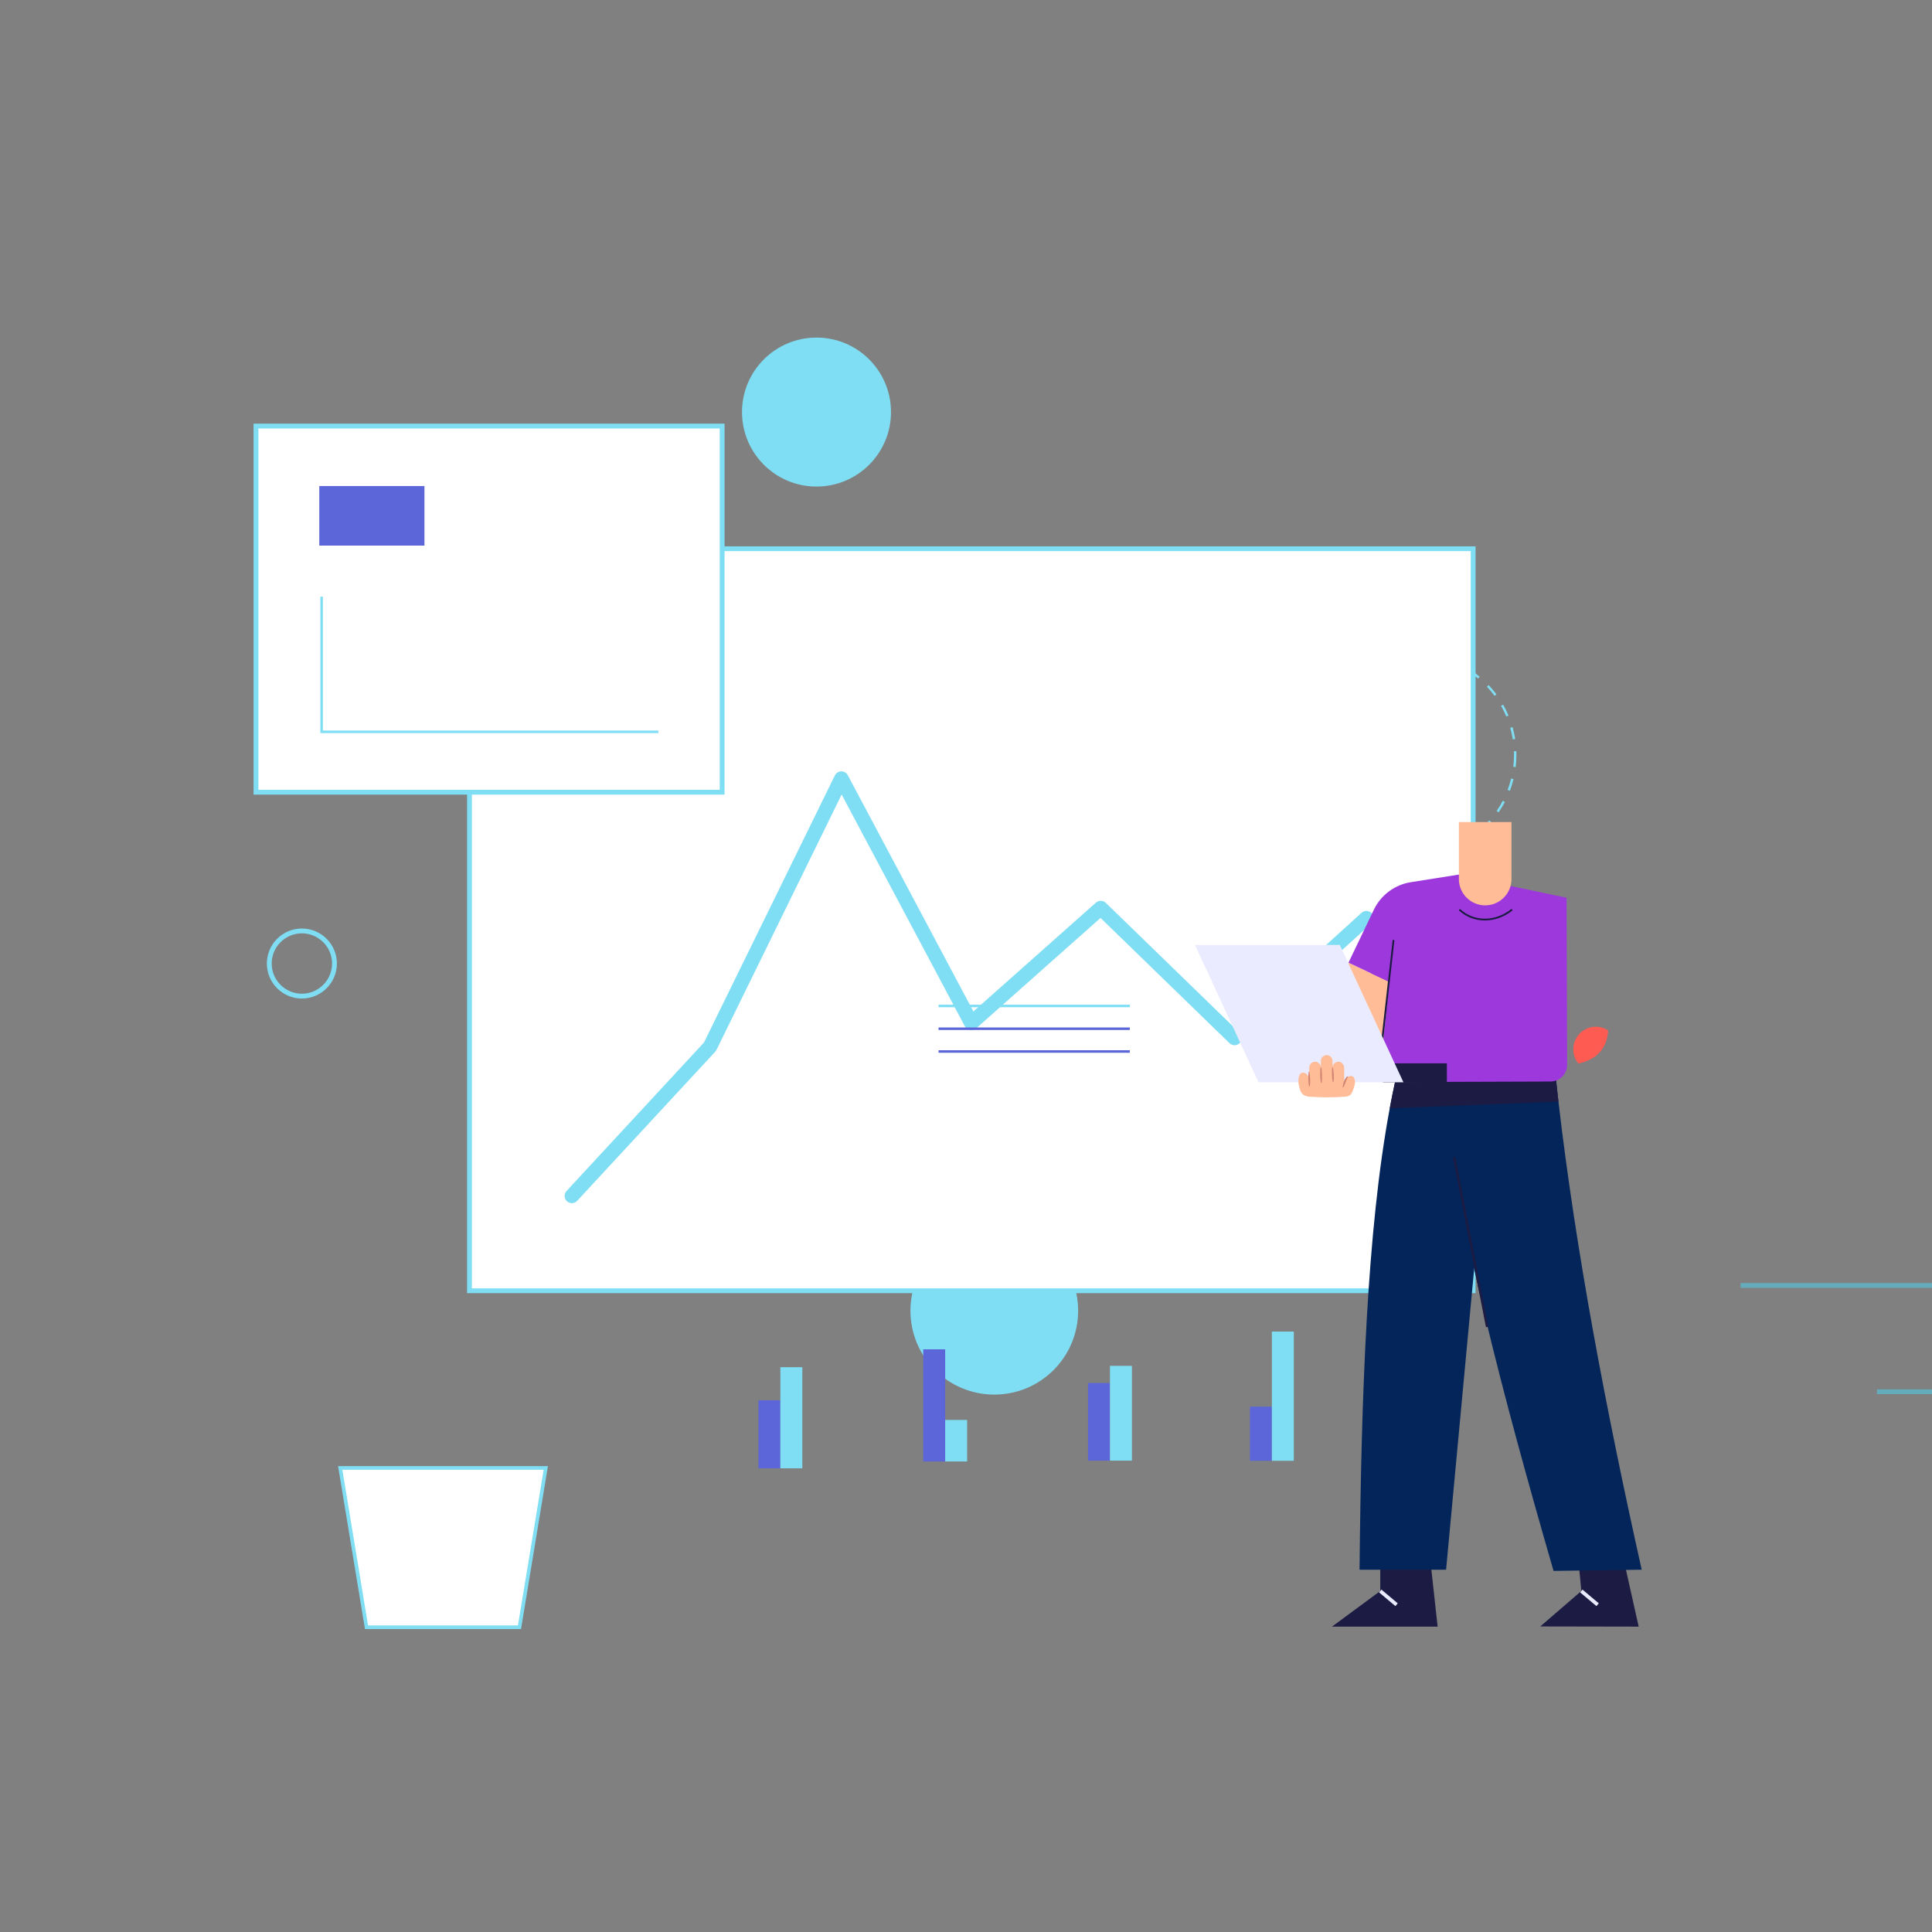 <svg xmlns="http://www.w3.org/2000/svg" xmlns:xlink="http://www.w3.org/1999/xlink" preserveAspectRatio="xMidYMid meet" width="2000" height="2000" viewBox="0 0 2000 2000" style="width:100%;height:100%"><rect x="0" y="0" width="2000" height="2000" fill="#808080" stroke="none"/><defs><animateMotion repeatCount="indefinite" dur="4.004s" begin="0s" xlink:href="#_R_G_L_4_G_L_10_G" fill="freeze" keyTimes="0;0.392;0.992;1" path="M845.25 426.58 C845.25,426.58 725.25,382.58 725.25,382.58 C725.25,382.58 845.25,426.58 845.25,426.58 C845.25,426.58 845.25,426.58 845.25,426.58 " keyPoints="0;0.5;1;1" keySplines="0.333 0 0.667 1;0.333 0 0.667 1;0 0 0 0" calcMode="spline"/><animateTransform repeatCount="indefinite" dur="4.004s" begin="0s" xlink:href="#_R_G_L_4_G_L_10_G" fill="freeze" attributeName="transform" from="-845.246 -426.575" to="-845.246 -426.575" type="translate" additive="sum" keyTimes="0;1" values="-845.246 -426.575;-845.246 -426.575" keySplines="0 0 1 1" calcMode="spline"/><animateMotion repeatCount="indefinite" dur="4.004s" begin="0s" xlink:href="#_R_G_L_4_G_L_9_G" fill="freeze" keyTimes="0;0.633;0.992;1" path="M1029.29 1356.9 C1029.29,1356.9 865.29,1300.9 865.29,1300.9 C865.29,1300.9 1029.29,1356.9 1029.29,1356.9 C1029.29,1356.9 1029.29,1356.9 1029.29,1356.9 " keyPoints="0;0.5;1;1" keySplines="0.333 0 0.667 1;0.333 0 0.667 1;0 0 0 0" calcMode="spline"/><animateTransform repeatCount="indefinite" dur="4.004s" begin="0s" xlink:href="#_R_G_L_4_G_L_9_G" fill="freeze" attributeName="transform" from="-1029.29 -1356.898" to="-1029.29 -1356.898" type="translate" additive="sum" keyTimes="0;1" values="-1029.29 -1356.898;-1029.29 -1356.898" keySplines="0 0 1 1" calcMode="spline"/><animateTransform repeatCount="indefinite" dur="4.004s" begin="0s" xlink:href="#_R_G_L_4_G_L_8_G" fill="freeze" attributeName="transform" from="0" to="180" type="rotate" additive="sum" keyTimes="0;0.992;1" values="0;180;180" keySplines="0.333 0 0.667 1;0 0 0 0" calcMode="spline"/><animateTransform repeatCount="indefinite" dur="4.004s" begin="0s" xlink:href="#_R_G_L_4_G_L_8_G" fill="freeze" attributeName="transform" from="-868.608 -1317.626" to="-868.608 -1317.626" type="translate" additive="sum" keyTimes="0;1" values="-868.608 -1317.626;-868.608 -1317.626" keySplines="0 0 1 1" calcMode="spline"/><animateTransform repeatCount="indefinite" dur="4.004s" begin="0s" xlink:href="#_R_G_L_4_G_L_7_G" fill="freeze" attributeName="transform" from="0" to="180" type="rotate" additive="sum" keyTimes="0;0.992;1" values="0;180;180" keySplines="0.333 0 0.667 1;0 0 0 0" calcMode="spline"/><animateTransform repeatCount="indefinite" dur="4.004s" begin="0s" xlink:href="#_R_G_L_4_G_L_7_G" fill="freeze" attributeName="transform" from="-732.26 -390.728" to="-732.26 -390.728" type="translate" additive="sum" keyTimes="0;1" values="-732.26 -390.728;-732.26 -390.728" keySplines="0 0 1 1" calcMode="spline"/><animate repeatCount="indefinite" dur="4.004s" begin="0s" xlink:href="#_R_G_L_4_G_L_6_G" fill="freeze" attributeName="opacity" from="0" to="0" keyTimes="0;0.5;0.992;1" values="0;1;0;0" keySplines="0.333 0 0.667 1;0.333 0 0.667 1;0 0 0 0" calcMode="spline"/><animateTransform repeatCount="indefinite" dur="4.004s" begin="0s" xlink:href="#_R_G_L_4_G_L_5_G" fill="freeze" attributeName="transform" from="0" to="0" type="rotate" additive="sum" keyTimes="0;0.5;0.992;1" values="0;33;0;0" keySplines="0.333 0 0.667 1;0.333 0 0.667 1;0 0 0 0" calcMode="spline"/><animateTransform repeatCount="indefinite" dur="4.004s" begin="0s" xlink:href="#_R_G_L_4_G_L_5_G" fill="freeze" attributeName="transform" from="-1554.066 -406.166" to="-1554.066 -406.166" type="translate" additive="sum" keyTimes="0;1" values="-1554.066 -406.166;-1554.066 -406.166" keySplines="0 0 1 1" calcMode="spline"/><animateTransform repeatCount="indefinite" dur="4.004s" begin="0s" xlink:href="#_R_G_L_4_G_L_4_G" fill="freeze" attributeName="transform" from="0" to="0" type="rotate" additive="sum" keyTimes="0;0.5;0.992;1" values="0;-24;0;0" keySplines="0.333 0 0.667 1;0.333 0 0.667 1;0 0 0 0" calcMode="spline"/><animateTransform repeatCount="indefinite" dur="4.004s" begin="0s" xlink:href="#_R_G_L_4_G_L_4_G" fill="freeze" attributeName="transform" from="-1406.28 -521.65" to="-1406.28 -521.65" type="translate" additive="sum" keyTimes="0;1" values="-1406.28 -521.65;-1406.28 -521.65" keySplines="0 0 1 1" calcMode="spline"/><animateTransform repeatCount="indefinite" dur="4.004s" begin="0s" xlink:href="#_R_G_L_4_G_L_3_G" fill="freeze" attributeName="transform" from="0" to="0" type="rotate" additive="sum" keyTimes="0;0.5;0.992;1" values="0;31;0;0" keySplines="0.333 0 0.667 1;0.333 0 0.667 1;0 0 0 0" calcMode="spline"/><animateTransform repeatCount="indefinite" dur="4.004s" begin="0s" xlink:href="#_R_G_L_4_G_L_3_G" fill="freeze" attributeName="transform" from="-1543.703 -554.676" to="-1543.703 -554.676" type="translate" additive="sum" keyTimes="0;1" values="-1543.703 -554.676;-1543.703 -554.676" keySplines="0 0 1 1" calcMode="spline"/><animateTransform repeatCount="indefinite" dur="4.004s" begin="0s" xlink:href="#_R_G_L_4_G_L_2_G" fill="freeze" attributeName="transform" from="2 2" to="2 2" type="scale" additive="sum" keyTimes="0;0.5;0.992;1" values="2 2;1 1;2 2;2 2" keySplines="0.167 0.167 0.833 0.833;0.167 0.167 0.833 0.833;0 0 0 0" calcMode="spline"/><animateTransform repeatCount="indefinite" dur="4.004s" begin="0s" xlink:href="#_R_G_L_4_G_L_2_G" fill="freeze" attributeName="transform" from="-1380.844 -402.323" to="-1380.844 -402.323" type="translate" additive="sum" keyTimes="0;1" values="-1380.844 -402.323;-1380.844 -402.323" keySplines="0 0 1 1" calcMode="spline"/><animateTransform repeatCount="indefinite" dur="4.004s" begin="0s" xlink:href="#_R_G_L_4_G_L_1_G" fill="freeze" attributeName="transform" from="1 1" to="1 1" type="scale" additive="sum" keyTimes="0;0.5;0.992;1" values="1 1;1.32 1.32;1 1;1 1" keySplines="0.167 0.167 0.833 0.833;0.167 0.167 0.833 0.833;0 0 0 0" calcMode="spline"/><animateTransform repeatCount="indefinite" dur="4.004s" begin="0s" xlink:href="#_R_G_L_4_G_L_1_G" fill="freeze" attributeName="transform" from="-1431.222 -301.325" to="-1431.222 -301.325" type="translate" additive="sum" keyTimes="0;1" values="-1431.222 -301.325;-1431.222 -301.325" keySplines="0 0 1 1" calcMode="spline"/><animateTransform repeatCount="indefinite" dur="4.004s" begin="0s" xlink:href="#_R_G_L_4_G_L_0_G" fill="freeze" attributeName="transform" from="1 1" to="1 1" type="scale" additive="sum" keyTimes="0;0.5;0.992;1" values="1 1;1.59 1.59;1 1;1 1" keySplines="0.167 0.167 0.833 0.833;0.167 0.167 0.833 0.833;0 0 0 0" calcMode="spline"/><animateTransform repeatCount="indefinite" dur="4.004s" begin="0s" xlink:href="#_R_G_L_4_G_L_0_G" fill="freeze" attributeName="transform" from="-1628.459 -613.629" to="-1628.459 -613.629" type="translate" additive="sum" keyTimes="0;1" values="-1628.459 -613.629;-1628.459 -613.629" keySplines="0 0 1 1" calcMode="spline"/><animateTransform repeatCount="indefinite" dur="4.004s" begin="0s" xlink:href="#_R_G_L_3_G_L_9_G" fill="freeze" attributeName="transform" from="0.7 1" to="0.7 1" type="scale" additive="sum" keyTimes="0;0.5;0.992;1" values="0.7 1;1 1;0.7 1;0.7 1" keySplines="0.167 0.167 0.833 0.833;0.167 0.167 0.833 0.833;0 0 0 0" calcMode="spline"/><animateTransform repeatCount="indefinite" dur="4.004s" begin="0s" xlink:href="#_R_G_L_3_G_L_9_G" fill="freeze" attributeName="transform" from="-1005.503 -665.357" to="-1005.503 -665.357" type="translate" additive="sum" keyTimes="0;1" values="-1005.503 -665.357;-1005.503 -665.357" keySplines="0 0 1 1" calcMode="spline"/><animateTransform repeatCount="indefinite" dur="4.004s" begin="0s" xlink:href="#_R_G_L_3_G_L_8_G" fill="freeze" attributeName="transform" from="0.66 1" to="0.66 1" type="scale" additive="sum" keyTimes="0;0.5;0.992;1" values="0.66 1;1.12 1;0.66 1;0.66 1" keySplines="0.167 0.167 0.833 0.833;0.167 0.167 0.833 0.833;0 0 0 0" calcMode="spline"/><animateTransform repeatCount="indefinite" dur="4.004s" begin="0s" xlink:href="#_R_G_L_3_G_L_8_G" fill="freeze" attributeName="transform" from="-1005.503 -720.357" to="-1005.503 -720.357" type="translate" additive="sum" keyTimes="0;1" values="-1005.503 -720.357;-1005.503 -720.357" keySplines="0 0 1 1" calcMode="spline"/><animateTransform repeatCount="indefinite" dur="4.004s" begin="0s" xlink:href="#_R_G_L_3_G_L_7_G" fill="freeze" attributeName="transform" from="1 0.08" to="1 0.08" type="scale" additive="sum" keyTimes="0;0.5;0.992;1" values="1 0.08;1 0.69;1 0.08;1 0.08" keySplines="0.167 0.167 0.833 0.833;0.167 0.167 0.833 0.833;0 0 0 0" calcMode="spline"/><animateTransform repeatCount="indefinite" dur="4.004s" begin="0s" xlink:href="#_R_G_L_3_G_L_7_G" fill="freeze" attributeName="transform" from="-597.503 -1244.944" to="-597.503 -1244.944" type="translate" additive="sum" keyTimes="0;1" values="-597.503 -1244.944;-597.503 -1244.944" keySplines="0 0 1 1" calcMode="spline"/><animateTransform repeatCount="indefinite" dur="4.004s" begin="0s" xlink:href="#_R_G_L_3_G_L_6_G" fill="freeze" attributeName="transform" from="1 0.73" to="1 0.73" type="scale" additive="sum" keyTimes="0;0.5;0.992;1" values="1 0.73;1 0.9;1 0.73;1 0.73" keySplines="0.167 0.167 0.833 0.833;0.167 0.167 0.833 0.833;0 0 0 0" calcMode="spline"/><animateTransform repeatCount="indefinite" dur="4.004s" begin="0s" xlink:href="#_R_G_L_3_G_L_6_G" fill="freeze" attributeName="transform" from="-733.503 -1245.93" to="-733.503 -1245.93" type="translate" additive="sum" keyTimes="0;1" values="-733.503 -1245.93;-733.503 -1245.93" keySplines="0 0 1 1" calcMode="spline"/><animateTransform repeatCount="indefinite" dur="4.004s" begin="0s" xlink:href="#_R_G_L_3_G_L_5_G" fill="freeze" attributeName="transform" from="1 1.1" to="1 1.1" type="scale" additive="sum" keyTimes="0;0.5;0.992;1" values="1 1.1;1 0.9;1 1.1;1 1.1" keySplines="0.167 0.167 0.833 0.833;0.167 0.167 0.833 0.833;0 0 0 0" calcMode="spline"/><animateTransform repeatCount="indefinite" dur="4.004s" begin="0s" xlink:href="#_R_G_L_3_G_L_5_G" fill="freeze" attributeName="transform" from="-868.503 -1244.894" to="-868.503 -1244.894" type="translate" additive="sum" keyTimes="0;1" values="-868.503 -1244.894;-868.503 -1244.894" keySplines="0 0 1 1" calcMode="spline"/><animateTransform repeatCount="indefinite" dur="4.004s" begin="0s" xlink:href="#_R_G_L_3_G_L_4_G" fill="freeze" attributeName="transform" from="1 0.71" to="1 0.71" type="scale" additive="sum" keyTimes="0;0.5;0.992;1" values="1 0.71;1 1;1 0.71;1 0.71" keySplines="0.167 0.167 0.833 0.833;0.167 0.167 0.833 0.833;0 0 0 0" calcMode="spline"/><animateTransform repeatCount="indefinite" dur="4.004s" begin="0s" xlink:href="#_R_G_L_3_G_L_4_G" fill="freeze" attributeName="transform" from="-1005.503 -1249.395" to="-1005.503 -1249.395" type="translate" additive="sum" keyTimes="0;1" values="-1005.503 -1249.395;-1005.503 -1249.395" keySplines="0 0 1 1" calcMode="spline"/><animateTransform repeatCount="indefinite" dur="4.004s" begin="0s" xlink:href="#_R_G_L_3_G_L_3_G" fill="freeze" attributeName="transform" from="1 0.76" to="1 0.76" type="scale" additive="sum" keyTimes="0;0.5;0.992;1" values="1 0.76;1 0.88;1 0.76;1 0.76" keySplines="0.167 0.167 0.833 0.833;0.167 0.167 0.833 0.833;0 0 0 0" calcMode="spline"/><animateTransform repeatCount="indefinite" dur="4.004s" begin="0s" xlink:href="#_R_G_L_3_G_L_3_G" fill="freeze" attributeName="transform" from="-1140.503 -1245.214" to="-1140.503 -1245.214" type="translate" additive="sum" keyTimes="0;1" values="-1140.503 -1245.214;-1140.503 -1245.214" keySplines="0 0 1 1" calcMode="spline"/><animateTransform repeatCount="indefinite" dur="4.004s" begin="0s" xlink:href="#_R_G_L_3_G_L_2_G" fill="freeze" attributeName="transform" from="1 0.47" to="1 0.47" type="scale" additive="sum" keyTimes="0;0.5;0.992;1" values="1 0.47;1 0.91;1 0.47;1 0.47" keySplines="0.167 0.167 0.833 0.833;0.167 0.167 0.833 0.833;0 0 0 0" calcMode="spline"/><animateTransform repeatCount="indefinite" dur="4.004s" begin="0s" xlink:href="#_R_G_L_3_G_L_2_G" fill="freeze" attributeName="transform" from="-1275.503 -1246.339" to="-1275.503 -1246.339" type="translate" additive="sum" keyTimes="0;1" values="-1275.503 -1246.339;-1275.503 -1246.339" keySplines="0 0 1 1" calcMode="spline"/><animateTransform repeatCount="indefinite" dur="4.004s" begin="0s" xlink:href="#_R_G_L_3_G_L_1_G" fill="freeze" attributeName="transform" from="1 0.55" to="1 0.55" type="scale" additive="sum" keyTimes="0;0.5;0.992;1" values="1 0.55;1 1.02;1 0.55;1 0.55" keySplines="0.167 0.167 0.833 0.833;0.167 0.167 0.833 0.833;0 0 0 0" calcMode="spline"/><animateTransform repeatCount="indefinite" dur="4.004s" begin="0s" xlink:href="#_R_G_L_3_G_L_1_G" fill="freeze" attributeName="transform" from="-1408.503 -1245.589" to="-1408.503 -1245.589" type="translate" additive="sum" keyTimes="0;1" values="-1408.503 -1245.589;-1408.503 -1245.589" keySplines="0 0 1 1" calcMode="spline"/><animate repeatCount="indefinite" dur="4.004s" begin="0s" xlink:href="#_R_G_L_3_G_L_0_G_D_0_P_0" fill="freeze" attributeName="d" attributeType="XML" from="M-408 238 C-408,238 -265,83.5 -265,83.5 C-265,83.5 -129,-194 -129,-194 C-129,-194 5.5,59 5.5,59 C5.5,59 139.5,-60 139.5,-60 C139.5,-60 278,74.5 278,74.5 C278,74.5 414.5,-49.5 414.5,-49.5 " to="M-408 238 C-408,238 -265,83.5 -265,83.5 C-265,83.5 -129,-194 -129,-194 C-129,-194 5.5,59 5.5,59 C5.5,59 139.5,-60 139.5,-60 C139.5,-60 278,74.5 278,74.5 C278,74.5 414.5,-49.5 414.5,-49.5 " keyTimes="0;0.5;0.992;1" values="M-408 238 C-408,238 -265,83.5 -265,83.5 C-265,83.5 -129,-194 -129,-194 C-129,-194 5.5,59 5.5,59 C5.5,59 139.5,-60 139.5,-60 C139.5,-60 278,74.5 278,74.5 C278,74.5 414.5,-49.5 414.5,-49.5 ;M-402 154 C-402,154 -262,42 -262,42 C-262,42 -132,-110 -132,-110 C-132,-110 6,-26 6,-26 C6,-26 132,-108 132,-108 C132,-108 270,-100 270,-100 C270,-100 412,-292 412,-292 ;M-408 238 C-408,238 -265,83.5 -265,83.5 C-265,83.5 -129,-194 -129,-194 C-129,-194 5.5,59 5.5,59 C5.5,59 139.5,-60 139.5,-60 C139.5,-60 278,74.5 278,74.5 C278,74.5 414.5,-49.5 414.5,-49.5 ;M-408 238 C-408,238 -265,83.5 -265,83.5 C-265,83.5 -129,-194 -129,-194 C-129,-194 5.5,59 5.5,59 C5.5,59 139.5,-60 139.5,-60 C139.5,-60 278,74.5 278,74.5 C278,74.5 414.5,-49.5 414.5,-49.5 " keySplines="0.167 0 0.833 1;0.167 0 0.833 1;0 0 0 0" calcMode="spline"/><animateTransform repeatCount="indefinite" dur="4.004s" begin="0s" xlink:href="#_R_G_L_2_G_L_5_G" fill="freeze" attributeName="transform" from="-3" to="-3" type="rotate" additive="sum" keyTimes="0;0.5;0.992;1" values="-3;0;-3;-3" keySplines="0.333 0 0.667 1;0.333 0 0.667 1;0 0 0 0" calcMode="spline"/><animateTransform repeatCount="indefinite" dur="4.004s" begin="0s" xlink:href="#_R_G_L_2_G_L_5_G" fill="freeze" attributeName="transform" from="-458.944 -1472.632" to="-458.944 -1472.632" type="translate" additive="sum" keyTimes="0;1" values="-458.944 -1472.632;-458.944 -1472.632" keySplines="0 0 1 1" calcMode="spline"/><animateTransform repeatCount="indefinite" dur="4.004s" begin="0s" xlink:href="#_R_G_L_2_G_L_4_G" fill="freeze" attributeName="transform" from="4" to="4" type="rotate" additive="sum" keyTimes="0;0.5;0.992;1" values="4;0;4;4" keySplines="0.333 0 0.667 1;0.333 0 0.667 1;0 0 0 0" calcMode="spline"/><animateTransform repeatCount="indefinite" dur="4.004s" begin="0s" xlink:href="#_R_G_L_2_G_L_4_G" fill="freeze" attributeName="transform" from="-476.101 -1491.466" to="-476.101 -1491.466" type="translate" additive="sum" keyTimes="0;1" values="-476.101 -1491.466;-476.101 -1491.466" keySplines="0 0 1 1" calcMode="spline"/><animateTransform repeatCount="indefinite" dur="4.004s" begin="0s" xlink:href="#_R_G_L_2_G_L_3_G" fill="freeze" attributeName="transform" from="-5" to="-5" type="rotate" additive="sum" keyTimes="0;0.5;0.992;1" values="-5;0;-5;-5" keySplines="0.333 0 0.667 1;0.333 0 0.667 1;0 0 0 0" calcMode="spline"/><animateTransform repeatCount="indefinite" dur="4.004s" begin="0s" xlink:href="#_R_G_L_2_G_L_3_G" fill="freeze" attributeName="transform" from="-458.81 -1467.239" to="-458.81 -1467.239" type="translate" additive="sum" keyTimes="0;1" values="-458.81 -1467.239;-458.81 -1467.239" keySplines="0 0 1 1" calcMode="spline"/><animateTransform repeatCount="indefinite" dur="4.004s" begin="0s" xlink:href="#_R_G_L_2_G_L_2_G" fill="freeze" attributeName="transform" from="5" to="5" type="rotate" additive="sum" keyTimes="0;0.5;0.992;1" values="5;0;5;5" keySplines="0.333 0 0.667 1;0.333 0 0.667 1;0 0 0 0" calcMode="spline"/><animateTransform repeatCount="indefinite" dur="4.004s" begin="0s" xlink:href="#_R_G_L_2_G_L_2_G" fill="freeze" attributeName="transform" from="-455.891 -1531.108" to="-455.891 -1531.108" type="translate" additive="sum" keyTimes="0;1" values="-455.891 -1531.108;-455.891 -1531.108" keySplines="0 0 1 1" calcMode="spline"/><animateTransform repeatCount="indefinite" dur="4.004s" begin="0s" xlink:href="#_R_G_L_2_G_L_1_G" fill="freeze" attributeName="transform" from="-5" to="-5" type="rotate" additive="sum" keyTimes="0;0.5;0.992;1" values="-5;0;-5;-5" keySplines="0.333 0 0.667 1;0.333 0 0.667 1;0 0 0 0" calcMode="spline"/><animateTransform repeatCount="indefinite" dur="4.004s" begin="0s" xlink:href="#_R_G_L_2_G_L_1_G" fill="freeze" attributeName="transform" from="-454.802 -1532.461" to="-454.802 -1532.461" type="translate" additive="sum" keyTimes="0;1" values="-454.802 -1532.461;-454.802 -1532.461" keySplines="0 0 1 1" calcMode="spline"/><animateTransform repeatCount="indefinite" dur="4.004s" begin="0s" xlink:href="#_R_G_L_1_G_L_4_G" fill="freeze" attributeName="transform" from="0.6 1" to="0.6 1" type="scale" additive="sum" keyTimes="0;0.5;0.992;1" values="0.6 1;1 1;0.6 1;0.6 1" keySplines="0.167 0.167 0.833 0.833;0.167 0.167 0.833 0.833;0 0 0 0" calcMode="spline"/><animateTransform repeatCount="indefinite" dur="4.004s" begin="0s" xlink:href="#_R_G_L_1_G_L_4_G" fill="freeze" attributeName="transform" from="-486.284 -530.967" to="-486.284 -530.967" type="translate" additive="sum" keyTimes="0;1" values="-486.284 -530.967;-486.284 -530.967" keySplines="0 0 1 1" calcMode="spline"/><animateTransform repeatCount="indefinite" dur="4.004s" begin="0s" xlink:href="#_R_G_L_1_G_L_3_G" fill="freeze" attributeName="transform" from="1 0.71" to="1 0.71" type="scale" additive="sum" keyTimes="0;0.5;0.992;1" values="1 0.71;1 1.23;1 0.71;1 0.71" keySplines="0.167 0.167 0.833 0.833;0.167 0.167 0.833 0.833;0 0 0 0" calcMode="spline"/><animateTransform repeatCount="indefinite" dur="4.004s" begin="0s" xlink:href="#_R_G_L_1_G_L_3_G" fill="freeze" attributeName="transform" from="-403.421 -761.823" to="-403.421 -761.823" type="translate" additive="sum" keyTimes="0;1" values="-403.421 -761.823;-403.421 -761.823" keySplines="0 0 1 1" calcMode="spline"/><animateTransform repeatCount="indefinite" dur="4.004s" begin="0s" xlink:href="#_R_G_L_1_G_L_2_G" fill="freeze" attributeName="transform" from="1 0.44" to="1 0.44" type="scale" additive="sum" keyTimes="0;0.5;0.992;1" values="1 0.44;1 1;1 0.44;1 0.44" keySplines="0.167 0.167 0.833 0.833;0.167 0.167 0.833 0.833;0 0 0 0" calcMode="spline"/><animateTransform repeatCount="indefinite" dur="4.004s" begin="0s" xlink:href="#_R_G_L_1_G_L_2_G" fill="freeze" attributeName="transform" from="-489.221 -755.179" to="-489.221 -755.179" type="translate" additive="sum" keyTimes="0;1" values="-489.221 -755.179;-489.221 -755.179" keySplines="0 0 1 1" calcMode="spline"/><animateTransform repeatCount="indefinite" dur="4.004s" begin="0s" xlink:href="#_R_G_L_1_G_L_1_G" fill="freeze" attributeName="transform" from="1 1.56" to="1 1.56" type="scale" additive="sum" keyTimes="0;0.5;0.992;1" values="1 1.56;1 1;1 1.56;1 1.56" keySplines="0.167 0.167 0.833 0.833;0.167 0.167 0.833 0.833;0 0 0 0" calcMode="spline"/><animateTransform repeatCount="indefinite" dur="4.004s" begin="0s" xlink:href="#_R_G_L_1_G_L_1_G" fill="freeze" attributeName="transform" from="-575.022 -753.987" to="-575.022 -753.987" type="translate" additive="sum" keyTimes="0;1" values="-575.022 -753.987;-575.022 -753.987" keySplines="0 0 1 1" calcMode="spline"/><animateTransform repeatCount="indefinite" dur="4.004s" begin="0s" xlink:href="#_R_G_L_1_G_L_0_G" fill="freeze" attributeName="transform" from="1 0.39" to="1 0.39" type="scale" additive="sum" keyTimes="0;0.5;0.992;1" values="1 0.39;1 1;1 0.39;1 0.39" keySplines="0.167 0.167 0.833 0.833;0.167 0.167 0.833 0.833;0 0 0 0" calcMode="spline"/><animateTransform repeatCount="indefinite" dur="4.004s" begin="0s" xlink:href="#_R_G_L_1_G_L_0_G" fill="freeze" attributeName="transform" from="-657.823 -754.674" to="-657.823 -754.674" type="translate" additive="sum" keyTimes="0;1" values="-657.823 -754.674;-657.823 -754.674" keySplines="0 0 1 1" calcMode="spline"/><animateTransform repeatCount="indefinite" dur="4.004s" begin="0s" xlink:href="#_R_G_L_0_G_L_5_G" fill="freeze" attributeName="transform" from="0.8 0.8" to="0.8 0.8" type="scale" additive="sum" keyTimes="0;0.5;0.992;1" values="0.8 0.8;1 1;0.8 0.8;0.8 0.8" keySplines="0.167 0.167 0.833 0.833;0.167 0.167 0.833 0.833;0 0 0 0" calcMode="spline"/><animateTransform repeatCount="indefinite" dur="4.004s" begin="0s" xlink:href="#_R_G_L_0_G_L_5_G" fill="freeze" attributeName="transform" from="-1748.595 -839.597" to="-1748.595 -839.597" type="translate" additive="sum" keyTimes="0;1" values="-1748.595 -839.597;-1748.595 -839.597" keySplines="0 0 1 1" calcMode="spline"/><animateTransform repeatCount="indefinite" dur="4.004s" begin="0s" xlink:href="#_R_G_L_0_G_L_3_G" fill="freeze" attributeName="transform" from="0" to="0" type="rotate" additive="sum" keyTimes="0;0.5;0.992;1" values="0;-6;0;0" keySplines="0.333 0 0.667 1;0.333 0 0.667 1;0 0 0 0" calcMode="spline"/><animateTransform repeatCount="indefinite" dur="4.004s" begin="0s" xlink:href="#_R_G_L_0_G_L_3_G" fill="freeze" attributeName="transform" from="-1613.208 -947.777" to="-1613.208 -947.777" type="translate" additive="sum" keyTimes="0;1" values="-1613.208 -947.777;-1613.208 -947.777" keySplines="0 0 1 1" calcMode="spline"/><animate repeatCount="indefinite" dur="4.004s" begin="0s" xlink:href="#_R_G_L_0_G_L_1_G_D_3_P_0" fill="freeze" attributeName="d" attributeType="XML" from="M1547.1 875.77 C1541.27,892.96 1523.81,900.1 1506.42,904.45 C1506.42,904.45 1509.1,880.87 1509.1,880.87 C1509.1,880.87 1547.1,875.77 1547.1,875.77z " to="M1547.1 875.77 C1541.27,892.96 1523.81,900.1 1506.42,904.45 C1506.42,904.45 1509.1,880.87 1509.1,880.87 C1509.1,880.87 1547.1,875.77 1547.1,875.77z " keyTimes="0;0.5;0.992;1" values="M1547.1 875.77 C1541.27,892.96 1523.81,900.1 1506.42,904.45 C1506.42,904.45 1509.1,880.87 1509.1,880.87 C1509.1,880.87 1547.1,875.77 1547.1,875.77z ;M1547.1 875.77 C1541.27,892.96 1527.56,898.97 1510.17,903.33 C1510.17,903.33 1509.1,880.87 1509.1,880.87 C1509.1,880.87 1547.1,875.77 1547.1,875.77z ;M1547.1 875.77 C1541.27,892.96 1523.81,900.1 1506.42,904.45 C1506.42,904.45 1509.1,880.87 1509.1,880.87 C1509.1,880.87 1547.1,875.77 1547.1,875.77z ;M1547.1 875.77 C1541.27,892.96 1523.81,900.1 1506.42,904.45 C1506.42,904.45 1509.1,880.87 1509.1,880.87 C1509.1,880.87 1547.1,875.77 1547.1,875.77z " keySplines="0.333 0 0.667 1;0.333 0 0.667 1;0 0 0 0" calcMode="spline"/><animate repeatCount="indefinite" dur="4.004s" begin="0s" xlink:href="#_R_G_L_0_G_L_1_G_D_12_P_0" fill="freeze" attributeName="d" attributeType="XML" from="M1502.45 864.63 C1505.73,875.1 1520,861.63 1520.88,859.94 C1520.88,859.94 1502.45,864.63 1502.45,864.63z " to="M1502.45 864.63 C1505.73,875.1 1520,861.63 1520.88,859.94 C1520.88,859.94 1502.45,864.63 1502.45,864.63z " keyTimes="0;0.5;0.992;1" values="M1502.45 864.63 C1505.73,875.1 1520,861.63 1520.88,859.94 C1520.88,859.94 1502.45,864.63 1502.45,864.63z ;M1502.45 864.63 C1505.73,875.1 1519.79,869.78 1520.88,859.94 C1520.88,859.94 1502.45,864.63 1502.45,864.63z ;M1502.45 864.63 C1505.73,875.1 1520,861.63 1520.88,859.94 C1520.88,859.94 1502.45,864.63 1502.45,864.63z ;M1502.45 864.63 C1505.73,875.1 1520,861.63 1520.88,859.94 C1520.88,859.94 1502.45,864.63 1502.45,864.63z " keySplines="0.333 0 0.667 1;0.333 0 0.667 1;0 0 0 0" calcMode="spline"/><animateTransform repeatCount="indefinite" dur="4.004s" begin="0s" xlink:href="#_R_G_L_0_G_L_1_G" fill="freeze" attributeName="transform" from="-6" to="-6" type="rotate" additive="sum" keyTimes="0;0.5;0.992;1" values="-6;0;-6;-6" keySplines="0.333 0 0.667 1;0.333 0 0.667 1;0 0 0 0" calcMode="spline"/><animateTransform repeatCount="indefinite" dur="4.004s" begin="0s" xlink:href="#_R_G_L_0_G_L_1_G" fill="freeze" attributeName="transform" from="-1546.097 -870.342" to="-1546.097 -870.342" type="translate" additive="sum" keyTimes="0;1" values="-1546.097 -870.342;-1546.097 -870.342" keySplines="0 0 1 1" calcMode="spline"/><animateMotion repeatCount="indefinite" dur="4.004s" begin="0s" xlink:href="#_R_G_L_0_G_L_0_G" fill="freeze" keyTimes="0;0.5;0.992;1" path="M1367.39 1037.06 C1367.39,1037.06 1367.39,1057.06 1367.39,1057.06 C1367.39,1057.06 1367.39,1037.06 1367.39,1037.06 C1367.39,1037.06 1367.39,1037.06 1367.39,1037.06 " keyPoints="0;0.5;1;1" keySplines="0.333 0 0.667 1;0.333 0 0.667 1;0 0 0 0" calcMode="spline"/><animateTransform repeatCount="indefinite" dur="4.004s" begin="0s" xlink:href="#_R_G_L_0_G_L_0_G" fill="freeze" attributeName="transform" from="-1367.393 -1057.059" to="-1367.393 -1057.059" type="translate" additive="sum" keyTimes="0;1" values="-1367.393 -1057.059;-1367.393 -1057.059" keySplines="0 0 1 1" calcMode="spline"/><animate attributeType="XML" attributeName="opacity" dur="4s" from="0" to="1" xlink:href="#time_group"/></defs><g id="_R_G"><g id="_R_G_L_4_G"><g id="_R_G_L_4_G_L_10_G"><path id="_R_G_L_4_G_L_10_G_D_0_P_0" fill="#7fdef3" fill-opacity="1" fill-rule="nonzero" d=" M922.36 426.57 C922.36,469.16 887.84,503.69 845.25,503.69 C802.66,503.69 768.13,469.16 768.13,426.57 C768.13,383.98 802.66,349.46 845.25,349.46 C887.84,349.46 922.36,383.98 922.36,426.57z "/></g><g id="_R_G_L_4_G_L_9_G"><path id="_R_G_L_4_G_L_9_G_D_0_P_0" fill="#7fdef3" fill-opacity="1" fill-rule="nonzero" d=" M1116.08 1356.9 C1116.08,1404.83 1077.23,1443.69 1029.29,1443.69 C981.36,1443.69 942.5,1404.83 942.5,1356.9 C942.5,1308.96 981.36,1270.11 1029.29,1270.11 C1077.23,1270.11 1116.08,1308.96 1116.08,1356.9z "/></g><g id="_R_G_L_4_G_L_8_G" transform=" translate(868.608, 1317.626)"><path id="_R_G_L_4_G_L_8_G_D_0_P_0" fill="#7fdef3" fill-opacity="1" fill-rule="nonzero" d=" M868.56 1484.2 C867.65,1484.2 866.74,1484.19 865.83,1484.18 C865.83,1484.18 865.88,1481.68 865.88,1481.68 C869.99,1481.74 874.17,1481.65 878.28,1481.42 C878.28,1481.42 878.42,1483.91 878.42,1483.91 C875.16,1484.1 871.85,1484.2 868.56,1484.2z  M853.27 1483.51 C849.1,1483.13 844.9,1482.58 840.79,1481.89 C840.79,1481.89 841.2,1479.43 841.2,1479.43 C845.25,1480.11 849.39,1480.64 853.5,1481.02 C853.5,1481.02 853.27,1483.51 853.27,1483.51z  M890.95 1482.71 C890.95,1482.71 890.61,1480.23 890.61,1480.23 C894.7,1479.68 898.81,1478.97 902.83,1478.11 C902.83,1478.11 903.35,1480.56 903.35,1480.56 C899.27,1481.43 895.09,1482.15 890.95,1482.71z  M828.46 1479.34 C824.4,1478.33 820.33,1477.16 816.36,1475.85 C816.36,1475.85 817.15,1473.48 817.15,1473.48 C821.05,1474.77 825.06,1475.92 829.06,1476.91 C829.06,1476.91 828.46,1479.34 828.46,1479.34z  M915.55 1477.48 C915.55,1477.48 914.85,1475.08 914.85,1475.08 C918.8,1473.92 922.76,1472.59 926.6,1471.14 C926.6,1471.14 927.49,1473.48 927.49,1473.48 C923.58,1474.95 919.57,1476.3 915.55,1477.48z  M804.56 1471.46 C800.7,1469.85 796.85,1468.07 793.12,1466.17 C793.12,1466.17 794.25,1463.94 794.25,1463.94 C797.92,1465.81 801.71,1467.56 805.52,1469.15 C805.52,1469.15 804.56,1471.46 804.56,1471.46z  M939.07 1468.58 C939.07,1468.58 938.01,1466.32 938.01,1466.32 C941.74,1464.57 945.45,1462.67 949.03,1460.65 C949.03,1460.65 950.26,1462.82 950.26,1462.82 C946.62,1464.87 942.86,1466.81 939.07,1468.58z  M782.12 1460.04 C778.55,1457.87 775.02,1455.53 771.61,1453.09 C771.61,1453.09 773.07,1451.06 773.07,1451.06 C776.42,1453.46 779.9,1455.77 783.42,1457.9 C783.42,1457.9 782.12,1460.04 782.12,1460.04z  M960.98 1456.23 C960.98,1456.23 959.59,1454.15 959.59,1454.15 C963.01,1451.86 966.39,1449.42 969.63,1446.88 C969.63,1446.88 971.17,1448.85 971.17,1448.85 C967.88,1451.43 964.46,1453.91 960.98,1456.23z  M761.66 1445.37 C758.46,1442.69 755.32,1439.85 752.32,1436.93 C752.32,1436.93 754.07,1435.14 754.07,1435.14 C757.01,1438.02 760.11,1440.81 763.27,1443.46 C763.27,1443.46 761.66,1445.37 761.66,1445.37z  M980.78 1440.73 C980.78,1440.73 979.1,1438.88 979.1,1438.88 C982.14,1436.11 985.11,1433.18 987.94,1430.19 C987.94,1430.19 989.76,1431.9 989.76,1431.9 C986.89,1434.94 983.87,1437.91 980.78,1440.73z  M743.64 1427.82 C740.88,1424.68 738.19,1421.4 735.67,1418.07 C735.67,1418.07 737.67,1416.56 737.67,1416.56 C740.15,1419.85 742.79,1423.07 745.52,1426.16 C745.52,1426.16 743.64,1427.82 743.64,1427.82z  M998.05 1422.42 C998.05,1422.42 996.1,1420.85 996.1,1420.85 C998.7,1417.64 1001.21,1414.3 1003.55,1410.93 C1003.55,1410.93 1005.6,1412.35 1005.6,1412.35 C1003.22,1415.78 1000.69,1419.17 998.05,1422.42z  M728.46 1407.76 C726.19,1404.24 724.04,1400.6 722.05,1396.94 C722.05,1396.94 724.25,1395.74 724.25,1395.74 C726.2,1399.35 728.33,1402.94 730.56,1406.41 C730.56,1406.41 728.46,1407.76 728.46,1407.76z  M1012.37 1401.73 C1012.37,1401.73 1010.22,1400.47 1010.22,1400.47 C1012.3,1396.91 1014.28,1393.23 1016.08,1389.53 C1016.08,1389.53 1018.33,1390.63 1018.33,1390.63 C1016.49,1394.39 1014.49,1398.12 1012.37,1401.73z  M716.47 1385.66 C714.77,1381.85 713.18,1377.92 711.77,1374 C711.77,1374 714.12,1373.15 714.12,1373.15 C715.51,1377.02 717.07,1380.88 718.76,1384.64 C718.76,1384.64 716.47,1385.66 716.47,1385.66z  M1023.42 1379.11 C1023.42,1379.11 1021.1,1378.18 1021.1,1378.18 C1022.62,1374.36 1024.01,1370.42 1025.24,1366.48 C1025.24,1366.48 1027.63,1367.23 1027.63,1367.23 C1026.38,1371.23 1024.97,1375.22 1023.42,1379.11z  M707.97 1362 C706.86,1357.97 705.89,1353.84 705.09,1349.74 C705.09,1349.74 707.54,1349.26 707.54,1349.26 C708.33,1353.3 709.28,1357.36 710.38,1361.33 C710.38,1361.33 707.97,1362 707.97,1362z  M1030.91 1355.07 C1030.91,1355.07 1028.47,1354.52 1028.47,1354.52 C1029.39,1350.51 1030.17,1346.41 1030.79,1342.34 C1030.79,1342.34 1033.26,1342.71 1033.26,1342.71 C1032.64,1346.85 1031.84,1351.01 1030.91,1355.07z  M703.14 1337.31 C702.65,1333.16 702.32,1328.94 702.14,1324.76 C702.14,1324.76 704.64,1324.66 704.64,1324.66 C704.81,1328.77 705.15,1332.93 705.63,1337.02 C705.63,1337.02 703.14,1337.31 703.14,1337.31z  M1034.67 1330.2 C1034.67,1330.2 1032.18,1330.02 1032.18,1330.02 C1032.48,1325.92 1032.64,1321.76 1032.64,1317.63 C1032.64,1317.63 1035.14,1317.63 1035.14,1317.63 C1035.14,1321.82 1034.98,1326.05 1034.67,1330.2z  M1032.63 1315.96 C1032.59,1311.83 1032.39,1307.66 1032.04,1303.57 C1032.04,1303.57 1034.53,1303.36 1034.53,1303.36 C1034.89,1307.52 1035.09,1311.74 1035.13,1315.93 C1035.13,1315.93 1032.63,1315.96 1032.63,1315.96z  M704.58 1312.25 C704.58,1312.25 702.08,1312.17 702.08,1312.17 C702.21,1307.99 702.51,1303.77 702.95,1299.62 C702.95,1299.62 705.44,1299.89 705.44,1299.89 C705,1303.97 704.71,1308.13 704.58,1312.25z  M1030.53 1291.27 C1029.87,1287.2 1029.05,1283.11 1028.09,1279.11 C1028.09,1279.11 1030.52,1278.53 1030.52,1278.53 C1031.5,1282.59 1032.33,1286.74 1033,1290.87 C1033,1290.87 1030.53,1291.27 1030.53,1291.27z  M707.23 1287.62 C707.23,1287.62 704.77,1287.16 704.77,1287.16 C705.53,1283.05 706.46,1278.92 707.53,1274.88 C707.53,1274.88 709.94,1275.52 709.94,1275.52 C708.89,1279.5 707.98,1283.57 707.23,1287.62z  M1024.73 1267.18 C1023.47,1263.26 1022.04,1259.35 1020.48,1255.53 C1020.48,1255.53 1022.79,1254.59 1022.79,1254.59 C1024.38,1258.46 1025.83,1262.44 1027.11,1266.41 C1027.11,1266.41 1024.73,1267.18 1024.73,1267.18z  M713.57 1263.67 C713.57,1263.67 711.21,1262.85 711.21,1262.85 C712.59,1258.89 714.13,1254.94 715.8,1251.11 C715.8,1251.11 718.09,1252.11 718.09,1252.11 C716.45,1255.89 714.93,1259.77 713.57,1263.67z  M1015.36 1244.25 C1013.52,1240.58 1011.51,1236.93 1009.39,1233.39 C1009.39,1233.39 1011.54,1232.11 1011.54,1232.11 C1013.69,1235.69 1015.72,1239.4 1017.59,1243.13 C1017.59,1243.13 1015.36,1244.25 1015.36,1244.25z  M723.48 1240.93 C723.48,1240.93 721.27,1239.76 721.27,1239.76 C723.23,1236.07 725.36,1232.4 727.59,1228.86 C727.59,1228.86 729.7,1230.2 729.7,1230.2 C727.5,1233.68 725.41,1237.29 723.48,1240.93z  M1002.62 1223.01 C1000.24,1219.64 997.71,1216.33 995.09,1213.16 C995.09,1213.16 997.01,1211.57 997.01,1211.57 C999.67,1214.79 1002.25,1218.15 1004.66,1221.56 C1004.66,1221.56 1002.62,1223.01 1002.62,1223.01z  M736.71 1219.96 C736.71,1219.96 734.7,1218.47 734.7,1218.47 C737.2,1215.12 739.84,1211.81 742.58,1208.65 C742.58,1208.65 744.47,1210.29 744.47,1210.29 C741.78,1213.4 739.17,1216.66 736.71,1219.96z  M986.83 1203.91 C983.98,1200.94 980.98,1198.04 977.91,1195.3 C977.91,1195.3 979.58,1193.44 979.58,1193.44 C982.69,1196.22 985.74,1199.16 988.64,1202.18 C988.64,1202.18 986.83,1203.91 986.83,1203.91z  M752.93 1201.22 C752.93,1201.22 751.17,1199.45 751.17,1199.45 C754.14,1196.5 757.25,1193.63 760.43,1190.92 C760.43,1190.92 762.05,1192.82 762.05,1192.82 C758.92,1195.49 755.86,1198.32 752.93,1201.22z  M968.36 1187.38 C965.1,1184.88 961.69,1182.46 958.24,1180.21 C958.24,1180.21 959.61,1178.12 959.61,1178.12 C963.11,1180.41 966.57,1182.86 969.88,1185.4 C969.88,1185.4 968.36,1187.38 968.36,1187.38z  M771.78 1185.13 C771.78,1185.13 770.3,1183.11 770.3,1183.11 C773.67,1180.64 777.18,1178.28 780.73,1176.07 C780.73,1176.07 782.05,1178.19 782.05,1178.19 C778.55,1180.37 775.1,1182.7 771.78,1185.13z  M947.61 1173.82 C944,1171.83 940.27,1169.95 936.52,1168.25 C936.52,1168.25 937.56,1165.97 937.56,1165.97 C941.36,1167.7 945.15,1169.61 948.82,1171.63 C948.82,1171.63 947.61,1173.82 947.61,1173.82z  M792.81 1172.05 C792.81,1172.05 791.66,1169.83 791.66,1169.83 C795.37,1167.9 799.19,1166.09 803.02,1164.44 C803.02,1164.44 804.01,1166.74 804.01,1166.74 C800.23,1168.36 796.47,1170.15 792.81,1172.05z  M925.04 1163.53 C921.18,1162.12 917.21,1160.83 913.25,1159.71 C913.25,1159.71 913.93,1157.31 913.93,1157.31 C917.95,1158.44 921.98,1159.75 925.9,1161.19 C925.9,1161.19 925.04,1163.53 925.04,1163.53z  M815.57 1162.3 C815.57,1162.3 814.76,1159.94 814.76,1159.94 C818.71,1158.59 822.77,1157.37 826.82,1156.33 C826.82,1156.33 827.45,1158.75 827.45,1158.75 C823.46,1159.78 819.46,1160.97 815.57,1162.3z  M901.2 1156.8 C897.18,1155.99 893.06,1155.32 888.96,1154.81 C888.96,1154.81 889.27,1152.33 889.27,1152.33 C893.43,1152.84 897.61,1153.52 901.69,1154.35 C901.69,1154.35 901.2,1156.8 901.2,1156.8z  M839.56 1156.11 C839.56,1156.11 839.12,1153.65 839.12,1153.65 C843.22,1152.92 847.41,1152.33 851.58,1151.91 C851.58,1151.91 851.84,1154.39 851.84,1154.39 C847.73,1154.81 843.6,1155.39 839.56,1156.11z  M876.61 1153.75 C872.49,1153.55 868.31,1153.5 864.21,1153.61 C864.21,1153.61 864.14,1151.11 864.14,1151.11 C868.31,1151 872.55,1151.05 876.73,1151.25 C876.73,1151.25 876.61,1153.75 876.61,1153.75z "/></g><g id="_R_G_L_4_G_L_7_G" transform=" translate(732.26, 390.728)"><path id="_R_G_L_4_G_L_7_G_D_0_P_0" fill="#7fdef3" fill-opacity="1" fill-rule="nonzero" d=" M733.21 495.97 C733.21,495.97 733.19,493.47 733.19,493.47 C737.31,493.43 741.45,493.15 745.5,492.63 C745.5,492.63 745.82,495.11 745.82,495.11 C741.67,495.64 737.43,495.93 733.21,495.97z  M720.59 495.34 C716.41,494.87 712.22,494.15 708.14,493.2 C708.14,493.2 708.71,490.76 708.71,490.76 C712.69,491.7 716.78,492.4 720.87,492.85 C720.87,492.85 720.59,495.34 720.59,495.34z  M758.23 492.74 C758.23,492.74 757.62,490.32 757.62,490.32 C761.59,489.31 765.55,488.05 769.37,486.57 C769.37,486.57 770.28,488.9 770.28,488.9 C766.36,490.42 762.31,491.71 758.23,492.74z  M696.02 489.57 C692.08,488.12 688.18,486.42 684.43,484.51 C684.43,484.51 685.57,482.28 685.57,482.28 C689.23,484.15 693.03,485.81 696.88,487.22 C696.88,487.22 696.02,489.57 696.02,489.57z  M781.76 483.63 C781.76,483.63 780.59,481.42 780.59,481.42 C784.2,479.5 787.74,477.33 791.1,474.97 C791.1,474.97 792.53,477.02 792.53,477.02 C789.09,479.43 785.46,481.66 781.76,483.63z  M673.54 478.09 C670.06,475.74 666.68,473.16 663.49,470.41 C663.49,470.41 665.13,468.52 665.13,468.52 C668.24,471.2 671.54,473.72 674.93,476.01 C674.93,476.01 673.54,478.09 673.54,478.09z  M802.44 469.17 C802.44,469.17 800.77,467.31 800.77,467.31 C803.82,464.57 806.75,461.62 809.46,458.54 C809.46,458.54 811.33,460.19 811.33,460.19 C808.56,463.35 805.56,466.37 802.44,469.17z  M654.44 461.59 C651.61,458.49 648.94,455.18 646.5,451.76 C646.5,451.76 648.54,450.31 648.54,450.31 C650.92,453.65 653.52,456.88 656.29,459.91 C656.29,459.91 654.44,461.59 654.44,461.59z  M819.1 450.22 C819.1,450.22 817.04,448.8 817.04,448.8 C819.36,445.42 821.5,441.86 823.4,438.23 C823.4,438.23 825.62,439.39 825.62,439.39 C823.67,443.11 821.48,446.75 819.1,450.22z  M639.79 441.05 C637.78,437.36 635.97,433.52 634.42,429.62 C634.42,429.62 636.75,428.69 636.75,428.69 C638.26,432.5 640.02,436.25 641.99,439.86 C641.99,439.86 639.79,441.05 639.79,441.05z  M830.79 427.85 C830.79,427.85 828.45,426.96 828.45,426.96 C829.89,423.12 831.12,419.16 832.09,415.17 C832.09,415.17 834.52,415.76 834.52,415.76 C833.53,419.85 832.27,423.91 830.79,427.85z  M630.47 417.61 C629.4,413.55 628.56,409.38 627.99,405.22 C627.99,405.22 630.47,404.88 630.47,404.88 C631.03,408.94 631.84,413.01 632.89,416.98 C632.89,416.98 630.47,417.61 630.47,417.61z  M836.77 403.33 C836.77,403.33 834.29,403.03 834.29,403.03 C834.78,398.97 835.02,394.83 835.02,390.71 C835.02,389.47 835,388.22 834.96,386.98 C834.96,386.98 837.46,386.89 837.46,386.89 C837.5,388.16 837.52,389.44 837.52,390.71 C837.52,394.93 837.27,399.17 836.77,403.33z  M627.02 392.62 C627,391.99 627,391.35 627,390.71 C627,387.14 627.18,383.53 627.54,380 C627.54,380 630.02,380.25 630.02,380.25 C629.67,383.7 629.5,387.22 629.5,390.71 C629.5,391.34 629.5,391.96 629.52,392.58 C629.52,392.58 627.02,392.62 627.02,392.62z  M833.78 374.7 C833.15,370.64 832.26,366.59 831.14,362.65 C831.14,362.65 833.55,361.96 833.55,361.96 C834.69,366 835.6,370.16 836.25,374.31 C836.25,374.31 833.78,374.7 833.78,374.7z  M632 368.07 C632,368.07 629.56,367.52 629.56,367.52 C630.48,363.42 631.67,359.33 633.08,355.37 C633.08,355.37 635.43,356.21 635.43,356.21 C634.06,360.07 632.9,364.07 632,368.07z  M827.07 351 C825.48,347.22 823.65,343.5 821.62,339.94 C821.62,339.94 823.8,338.7 823.8,338.7 C825.87,342.35 827.75,346.16 829.37,350.03 C829.37,350.03 827.07,351 827.07,351z  M640.27 344.86 C640.27,344.86 638.04,343.74 638.04,343.74 C639.91,339.99 642.04,336.3 644.35,332.79 C644.35,332.79 646.44,334.17 646.44,334.17 C644.18,337.59 642.1,341.19 640.27,344.86z  M814.89 329.6 C812.45,326.31 809.78,323.13 806.96,320.15 C806.96,320.15 808.78,318.43 808.78,318.43 C811.67,321.48 814.4,324.74 816.9,328.11 C816.9,328.11 814.89,329.6 814.89,329.6z  M653.85 324.29 C653.85,324.29 651.94,322.67 651.94,322.67 C654.65,319.47 657.59,316.4 660.67,313.54 C660.67,313.54 662.37,315.37 662.37,315.37 C659.37,318.16 656.5,321.17 653.85,324.29z  M797.97 311.7 C794.81,309.07 791.47,306.61 788.03,304.38 C788.03,304.38 789.38,302.28 789.38,302.28 C792.91,304.57 796.34,307.09 799.57,309.77 C799.57,309.77 797.97,311.7 797.97,311.7z  M671.9 307.53 C671.9,307.53 670.43,305.51 670.43,305.51 C673.83,303.04 677.41,300.75 681.08,298.71 C681.08,298.71 682.3,300.89 682.3,300.89 C678.72,302.89 675.22,305.12 671.9,307.53z  M777.28 298.31 C773.59,296.51 769.76,294.92 765.88,293.57 C765.88,293.57 766.7,291.21 766.7,291.21 C770.67,292.59 774.6,294.22 778.38,296.06 C778.38,296.06 777.28,298.31 777.28,298.31z  M693.41 295.55 C693.41,295.55 692.46,293.23 692.46,293.23 C696.35,291.64 700.38,290.28 704.43,289.17 C704.43,289.17 705.09,291.58 705.09,291.58 C701.14,292.66 697.21,294 693.41,295.55z  M753.99 290.25 C749.99,289.39 745.89,288.76 741.79,288.39 C741.79,288.39 742.02,285.9 742.02,285.9 C746.21,286.28 750.42,286.93 754.52,287.81 C754.52,287.81 753.99,290.25 753.99,290.25z  M717.17 289.05 C717.17,289.05 716.8,286.58 716.8,286.58 C720.95,285.97 725.18,285.6 729.39,285.49 C729.39,285.49 729.46,287.99 729.46,287.99 C725.35,288.1 721.21,288.45 717.17,289.05z "/></g><g id="_R_G_L_4_G_L_6_G"><path id="_R_G_L_4_G_L_6_G_D_0_P_0" fill="#7fdef3" fill-opacity="1" fill-rule="nonzero" d=" M312.5 1033.69 C292.51,1033.69 276.25,1017.43 276.25,997.44 C276.25,977.45 292.51,961.19 312.5,961.19 C332.49,961.19 348.75,977.45 348.75,997.44 C348.75,1017.43 332.49,1033.69 312.5,1033.69z  M312.5 966.19 C295.27,966.19 281.25,980.21 281.25,997.44 C281.25,1014.67 295.27,1028.69 312.5,1028.69 C329.73,1028.69 343.75,1014.67 343.75,997.44 C343.75,980.21 329.73,966.19 312.5,966.19z "/></g><g id="_R_G_L_4_G_L_5_G" transform=" translate(1554.066, 406.166)"><path id="_R_G_L_4_G_L_5_G_D_0_P_0" fill="#5c66d9" fill-opacity="1" fill-rule="nonzero" d=" M1639.07 406.17 C1639.07,453.11 1601.01,491.17 1554.07,491.17 C1507.12,491.17 1469.06,453.11 1469.06,406.17 C1469.06,359.22 1507.12,321.16 1554.07,321.16 C1601.01,321.16 1639.07,359.22 1639.07,406.17z "/><path id="_R_G_L_4_G_L_5_G_D_1_P_0" fill="#ffffff" fill-opacity="1" fill-rule="nonzero" d=" M1562.81 444.21 C1562.81,444.21 1562.81,455.98 1562.81,455.98 C1562.81,455.98 1547.87,455.98 1547.87,455.98 C1547.87,455.98 1547.87,444.74 1547.87,444.74 C1537.27,444.1 1526.99,441.25 1520.63,437.32 C1520.63,437.32 1528.68,419.09 1528.68,419.09 C1535.68,423.23 1545,425.88 1553.16,425.88 C1560.27,425.88 1562.81,424.39 1562.81,421.85 C1562.81,412.52 1521.8,420.04 1521.8,392.39 C1521.8,380.41 1530.49,370.34 1547.87,367.91 C1547.87,367.91 1547.87,356.36 1547.87,356.36 C1547.87,356.36 1562.81,356.36 1562.81,356.36 C1562.81,356.36 1562.81,367.69 1562.81,367.69 C1570.65,368.43 1578.28,370.45 1584.32,373.84 C1584.32,373.84 1576.8,391.96 1576.8,391.96 C1569.48,388.25 1562.6,386.45 1556.13,386.45 C1548.82,386.45 1546.49,388.57 1546.49,391.12 C1546.49,400.02 1587.5,392.6 1587.5,419.94 C1587.5,431.38 1579.23,441.35 1562.81,444.21z "/></g><g id="_R_G_L_4_G_L_4_G" transform=" translate(1406.28, 521.65)"><path id="_R_G_L_4_G_L_4_G_D_0_P_0" fill="#5c66d9" fill-opacity="1" fill-rule="nonzero" d=" M1457.78 521.65 C1457.78,550.09 1434.72,573.15 1406.28,573.15 C1377.84,573.15 1354.78,550.09 1354.78,521.65 C1354.78,493.21 1377.84,470.15 1406.28,470.15 C1434.72,470.15 1457.78,493.21 1457.78,521.65z "/><path id="_R_G_L_4_G_L_4_G_D_1_P_0" fill="#ffffff" fill-opacity="1" fill-rule="nonzero" d=" M1411.58 544.7 C1411.58,544.7 1411.58,551.82 1411.58,551.82 C1411.58,551.82 1402.52,551.82 1402.52,551.82 C1402.52,551.82 1402.52,545.02 1402.52,545.02 C1396.11,544.63 1389.88,542.9 1386.03,540.52 C1386.03,540.52 1390.9,529.48 1390.9,529.48 C1395.14,531.99 1400.79,533.59 1405.73,533.59 C1410.04,533.59 1411.58,532.69 1411.58,531.15 C1411.58,525.5 1386.73,530.06 1386.73,513.3 C1386.73,506.05 1392,499.95 1402.52,498.47 C1402.52,498.47 1402.52,491.48 1402.52,491.48 C1402.52,491.48 1411.58,491.48 1411.58,491.48 C1411.58,491.48 1411.58,498.34 1411.58,498.34 C1416.33,498.79 1420.95,500.02 1424.61,502.07 C1424.61,502.07 1420.05,513.05 1420.05,513.05 C1415.62,510.8 1411.45,509.71 1407.53,509.71 C1403.1,509.71 1401.69,510.99 1401.69,512.54 C1401.69,517.92 1426.53,513.43 1426.53,530 C1426.53,536.93 1421.53,542.96 1411.58,544.7z "/></g><g id="_R_G_L_4_G_L_3_G" transform=" translate(1543.703, 554.676)"><path id="_R_G_L_4_G_L_3_G_D_0_P_0" fill="#5c66d9" fill-opacity="1" fill-rule="nonzero" d=" M1583.44 554.68 C1583.44,576.62 1565.65,594.41 1543.7,594.41 C1521.76,594.41 1503.97,576.62 1503.97,554.68 C1503.97,532.73 1521.76,514.94 1543.7,514.94 C1565.65,514.94 1583.44,532.73 1583.44,554.68z "/><path id="_R_G_L_4_G_L_3_G_D_1_P_0" fill="#ffffff" fill-opacity="1" fill-rule="nonzero" d=" M1547.79 572.46 C1547.79,572.46 1547.79,577.96 1547.79,577.96 C1547.79,577.96 1540.81,577.96 1540.81,577.96 C1540.81,577.96 1540.81,572.71 1540.81,572.71 C1535.85,572.41 1531.05,571.07 1528.08,569.24 C1528.08,569.24 1531.84,560.72 1531.84,560.72 C1535.11,562.65 1539.47,563.89 1543.28,563.89 C1546.6,563.89 1547.79,563.2 1547.79,562.01 C1547.79,557.65 1528.62,561.16 1528.62,548.24 C1528.62,542.64 1532.68,537.93 1540.81,536.79 C1540.81,536.79 1540.81,531.39 1540.81,531.39 C1540.81,531.39 1547.79,531.39 1547.79,531.39 C1547.79,531.39 1547.79,536.69 1547.79,536.69 C1551.45,537.04 1555.02,537.98 1557.85,539.57 C1557.85,539.57 1554.33,548.04 1554.33,548.04 C1550.91,546.3 1547.69,545.46 1544.67,545.46 C1541.25,545.46 1540.16,546.45 1540.16,547.64 C1540.16,551.8 1559.33,548.34 1559.33,561.12 C1559.33,566.46 1555.47,571.12 1547.79,572.46z "/></g><g id="_R_G_L_4_G_L_2_G" transform=" translate(1380.844, 402.323)"><path id="_R_G_L_4_G_L_2_G_D_0_P_0" fill="#7fdef3" fill-opacity="1" fill-rule="nonzero" d=" M1383.75 423.15 C1383.75,423.15 1377.94,423.15 1377.94,423.15 C1377.94,423.15 1377.94,381.5 1377.94,381.5 C1377.94,381.5 1383.75,381.5 1383.75,381.5 C1383.75,381.5 1383.75,423.15 1383.75,423.15z "/><path id="_R_G_L_4_G_L_2_G_D_1_P_0" fill="#7fdef3" fill-opacity="1" fill-rule="nonzero" d=" M1401.67 405.23 C1401.67,405.23 1360.02,405.23 1360.02,405.23 C1360.02,405.23 1360.02,399.42 1360.02,399.42 C1360.02,399.42 1401.67,399.42 1401.67,399.42 C1401.67,399.42 1401.67,405.23 1401.67,405.23z "/></g><g id="_R_G_L_4_G_L_1_G" transform=" translate(1431.222, 301.325)"><path id="_R_G_L_4_G_L_1_G_D_0_P_0" fill="#7fdef3" fill-opacity="1" fill-rule="nonzero" d=" M1435.59 332.6 C1435.59,332.6 1426.86,332.6 1426.86,332.6 C1426.86,332.6 1426.86,270.05 1426.86,270.05 C1426.86,270.05 1435.59,270.05 1435.59,270.05 C1435.59,270.05 1435.59,332.6 1435.59,332.6z "/><path id="_R_G_L_4_G_L_1_G_D_1_P_0" fill="#7fdef3" fill-opacity="1" fill-rule="nonzero" d=" M1462.5 305.69 C1462.5,305.69 1399.95,305.69 1399.95,305.69 C1399.95,305.69 1399.95,296.96 1399.95,296.96 C1399.95,296.96 1462.5,296.96 1462.5,296.96 C1462.5,296.96 1462.5,305.69 1462.5,305.69z "/></g><g id="_R_G_L_4_G_L_0_G" transform=" translate(1628.459, 613.629)"><path id="_R_G_L_4_G_L_0_G_D_0_P_0" fill="#7fdef3" fill-opacity="1" fill-rule="nonzero" d=" M1631.76 637.31 C1631.76,637.31 1625.15,637.31 1625.15,637.31 C1625.15,637.31 1625.15,589.95 1625.15,589.95 C1625.15,589.95 1631.76,589.95 1631.76,589.95 C1631.76,589.95 1631.76,637.31 1631.76,637.31z "/><path id="_R_G_L_4_G_L_0_G_D_1_P_0" fill="#7fdef3" fill-opacity="1" fill-rule="nonzero" d=" M1652.14 616.93 C1652.14,616.93 1604.78,616.93 1604.78,616.93 C1604.78,616.93 1604.78,610.32 1604.78,610.32 C1604.78,610.32 1652.14,610.32 1652.14,610.32 C1652.14,610.32 1652.14,616.93 1652.14,616.93z "/></g></g><g id="_R_G_L_3_G"><g id="_R_G_L_3_G_L_10_G"><path id="_R_G_L_3_G_L_10_G_D_0_P_0" fill="#ffffff" fill-opacity="1" fill-rule="nonzero" d=" M1525 1336.19 C1525,1336.19 486.01,1336.19 486.01,1336.19 C486.01,1336.19 486.01,568.03 486.01,568.03 C486.01,568.03 1525,568.03 1525,568.03 C1525,568.03 1525,1336.19 1525,1336.19z "/><path id="_R_G_L_3_G_L_10_G_D_1_P_0" fill="#7fdef3" fill-opacity="1" fill-rule="nonzero" d=" M1527.5 1338.69 C1527.5,1338.69 483.51,1338.69 483.51,1338.69 C483.51,1338.69 483.51,565.53 483.51,565.53 C483.51,565.53 1527.5,565.53 1527.5,565.53 C1527.5,565.53 1527.5,1338.69 1527.5,1338.69z  M488.51 1333.69 C488.51,1333.69 1522.5,1333.69 1522.5,1333.69 C1522.5,1333.69 1522.5,570.53 1522.5,570.53 C1522.5,570.53 488.51,570.53 488.51,570.53 C488.51,570.53 488.51,1333.69 488.51,1333.69z "/></g><g id="_R_G_L_3_G_L_9_G" transform=" translate(1005.503, 665.357)"><path id="_R_G_L_3_G_L_9_G_D_0_P_0" fill="#64acbc" fill-opacity="1" fill-rule="nonzero" d=" M1214.67 667.86 C1214.67,667.86 796.34,667.86 796.34,667.86 C796.34,667.86 796.34,662.86 796.34,662.86 C796.34,662.86 1214.67,662.86 1214.67,662.86 C1214.67,662.86 1214.67,667.86 1214.67,667.86z "/></g><g id="_R_G_L_3_G_L_8_G" transform=" translate(1005.503, 720.357)"><path id="_R_G_L_3_G_L_8_G_D_0_P_0" fill="#64acbc" fill-opacity="1" fill-rule="nonzero" d=" M1073.46 722.86 C1073.46,722.86 937.54,722.86 937.54,722.86 C937.54,722.86 937.54,717.86 937.54,717.86 C937.54,717.86 1073.46,717.86 1073.46,717.86 C1073.46,717.86 1073.46,722.86 1073.46,722.86z "/></g><g id="_R_G_L_3_G_L_7_G" transform=" translate(597.503, 1244.944)"><path id="_R_G_L_3_G_L_7_G_D_0_P_0" fill="#5c66d9" fill-opacity="1" fill-rule="nonzero" d=" M643 1251.19 C643,1251.19 558,1251.19 558,1251.19 C558,1251.19 558,1086.7 558,1086.7 C558,1086.7 643,1086.7 643,1086.7 C643,1086.7 643,1251.19 643,1251.19z "/></g><g id="_R_G_L_3_G_L_6_G" transform=" translate(733.503, 1245.93)"><path id="_R_G_L_3_G_L_6_G_D_0_P_0" fill="#5c66d9" fill-opacity="1" fill-rule="nonzero" d=" M778 1251.19 C778,1251.19 693,1251.19 693,1251.19 C693,1251.19 693,1004.67 693,1004.67 C693,1004.67 778,1004.67 778,1004.67 C778,1004.67 778,1251.19 778,1251.19z "/></g><g id="_R_G_L_3_G_L_5_G" transform=" translate(868.503, 1245.339)"><path id="_R_G_L_3_G_L_5_G_D_0_P_0" fill="#5c66d9" fill-opacity="1" fill-rule="nonzero" d=" M913 1251.19 C913,1251.19 828,1251.19 828,1251.19 C828,1251.19 828,835.49 828,835.49 C828,835.49 913,835.49 913,835.49 C913,835.49 913,1251.19 913,1251.19z "/></g><g id="_R_G_L_3_G_L_4_G" transform=" translate(1005.503, 1249.395)"><path id="_R_G_L_3_G_L_4_G_D_0_P_0" fill="#5c66d9" fill-opacity="1" fill-rule="nonzero" d=" M1048 1251.19 C1048,1251.19 963,1251.19 963,1251.19 C963,1251.19 963,955.6 963,955.6 C963,955.6 1048,955.6 1048,955.6 C1048,955.6 1048,1251.19 1048,1251.19z "/></g><g id="_R_G_L_3_G_L_3_G" transform=" translate(1140.503, 1245.214)"><path id="_R_G_L_3_G_L_3_G_D_0_P_0" fill="#5c66d9" fill-opacity="1" fill-rule="nonzero" d=" M1183 1251.19 C1183,1251.19 1098,1251.19 1098,1251.19 C1098,1251.19 1098,825.24 1098,825.24 C1098,825.24 1183,825.24 1183,825.24 C1183,825.24 1183,1251.19 1183,1251.19z "/></g><g id="_R_G_L_3_G_L_2_G" transform=" translate(1275.503, 1246.339)"><path id="_R_G_L_3_G_L_2_G_D_0_P_0" fill="#5c66d9" fill-opacity="1" fill-rule="nonzero" d=" M1318 1251.19 C1318,1251.19 1233,1251.19 1233,1251.19 C1233,1251.19 1233,847.49 1233,847.49 C1233,847.49 1318,847.49 1318,847.49 C1318,847.49 1318,1251.19 1318,1251.19z "/></g><g id="_R_G_L_3_G_L_1_G" transform=" translate(1408.503, 1245.589)"><path id="_R_G_L_3_G_L_1_G_D_0_P_0" fill="#5c66d9" fill-opacity="1" fill-rule="nonzero" d=" M1453 1251.19 C1453,1251.19 1368,1251.19 1368,1251.19 C1368,1251.19 1368,699.99 1368,699.99 C1368,699.99 1453,699.99 1453,699.99 C1453,699.99 1453,1251.19 1453,1251.19z "/></g><g id="_R_G_L_3_G_L_0_G" transform=" translate(1005, 931) translate(-5, 69)"><path id="_R_G_L_3_G_L_0_G_D_0_P_0" stroke="#7fdef3" stroke-linecap="round" stroke-linejoin="round" fill="none" stroke-width="15" stroke-opacity="1" d=" M-408 238 C-408,238 -265,83.5 -265,83.5 C-265,83.5 -129,-194 -129,-194 C-129,-194 5.5,59 5.5,59 C5.5,59 139.5,-60 139.5,-60 C139.5,-60 278,74.5 278,74.5 C278,74.5 414.5,-49.5 414.5,-49.5 "/></g></g><g id="_R_G_L_2_G"><g id="_R_G_L_2_G_L_5_G" transform=" translate(458.944, 1472.632)"><path id="_R_G_L_2_G_L_5_G_D_0_P_0" fill="#64acbc" fill-opacity="1" fill-rule="nonzero" d=" M469.22 1483.07 C477.38,1440.09 472.07,1394.35 454.34,1354.76 C436.61,1315.17 406.55,1281.95 370.02,1261.57 C388.53,1285.04 393.29,1317.25 395.17,1347.8 C397.04,1378.36 396.91,1409.91 407.99,1438.17 C419.08,1466.43 445.25,1490.89 473.87,1487.35 C473.87,1487.35 469.22,1483.07 469.22,1483.07z "/></g><g id="_R_G_L_2_G_L_4_G" transform=" translate(476.101, 1491.466)"><path id="_R_G_L_2_G_L_4_G_D_0_P_0" fill="#64acbc" fill-opacity="1" fill-rule="nonzero" d=" M469.82 1493.91 C461.67,1450.93 466.97,1405.19 484.71,1365.6 C502.44,1326.01 532.49,1292.79 569.03,1272.41 C550.52,1295.88 545.75,1328.08 543.88,1358.64 C542,1389.2 542.14,1420.74 531.05,1449 C519.97,1477.27 493.8,1501.73 465.18,1498.19 C465.18,1498.19 469.82,1493.91 469.82,1493.91z "/></g><g id="_R_G_L_2_G_L_3_G" transform=" translate(458.81, 1487.239)"><path id="_R_G_L_2_G_L_3_G_D_0_P_0" fill="#5c66d9" fill-opacity="1" fill-rule="nonzero" d=" M437.03 1473.47 C418.59,1442.78 413.56,1403.39 423.62,1368.59 C433.69,1333.79 458.68,1304.21 490.16,1289.83 C483.53,1333.84 516.23,1376.35 510.39,1420.48 C506.61,1449.04 485.16,1474.03 458.73,1480.64 C458.73,1480.64 437.03,1473.47 437.03,1473.47z "/></g><g id="_R_G_L_2_G_L_2_G" transform=" translate(455.891, 1531.108)"><path id="_R_G_L_2_G_L_2_G_D_0_P_0" fill="#7fdef3" fill-opacity="1" fill-rule="nonzero" d=" M450.45 1532.53 C450.37,1488.68 465.45,1444.93 492.76,1409.8 C520.07,1374.67 559.46,1348.35 603.25,1335.97 C578.39,1355.13 566.64,1385.72 558.38,1415.29 C550.11,1444.87 543.82,1475.83 526.03,1501.24 C508.24,1526.64 474.86,1545.19 444.53,1535.75 C444.53,1535.75 450.45,1532.53 450.45,1532.53z "/></g><g id="_R_G_L_2_G_L_1_G" transform=" translate(454.802, 1532.461)"><path id="_R_G_L_2_G_L_1_G_D_0_P_0" fill="#7fdef3" fill-opacity="1" fill-rule="nonzero" d=" M464.23 1534.88 C464.3,1491.03 450.45,1447.28 425.38,1412.15 C400.31,1377.02 364.15,1350.7 323.95,1338.32 C346.77,1357.48 357.55,1388.07 365.14,1417.65 C372.73,1447.22 378.5,1478.18 394.84,1503.59 C411.17,1529 441.82,1547.54 469.66,1538.1 C469.66,1538.1 464.23,1534.88 464.23,1534.88z "/></g><g id="_R_G_L_2_G_L_0_G"><path id="_R_G_L_2_G_L_0_G_D_0_P_0" fill="#ffffff" fill-opacity="1" fill-rule="nonzero" d=" M537.79 1684.51 C537.79,1684.51 379.41,1684.51 379.41,1684.51 C379.41,1684.51 352.18,1519.6 352.18,1519.6 C352.18,1519.6 565.01,1519.6 565.01,1519.6 C565.01,1519.6 537.79,1684.51 537.79,1684.51z "/><path id="_R_G_L_2_G_L_0_G_D_1_P_0" fill="#7fdef3" fill-opacity="1" fill-rule="nonzero" d=" M539.38 1686.38 C539.38,1686.38 377.82,1686.38 377.82,1686.38 C377.82,1686.38 349.97,1517.72 349.97,1517.72 C349.97,1517.72 567.22,1517.72 567.22,1517.72 C567.22,1517.72 539.38,1686.38 539.38,1686.38z  M381 1682.63 C381,1682.63 536.19,1682.63 536.19,1682.63 C536.19,1682.63 562.8,1521.47 562.8,1521.47 C562.8,1521.47 354.39,1521.47 354.39,1521.47 C354.39,1521.47 381,1682.63 381,1682.63z "/></g></g><g id="_R_G_L_1_G"><g id="_R_G_L_1_G_L_6_G"><path id="_R_G_L_1_G_L_6_G_D_0_P_0" fill="#ffffff" fill-opacity="1" fill-rule="nonzero" d=" M747.56 820.12 C747.56,820.12 264.98,820.12 264.98,820.12 C264.98,820.12 264.98,441.05 264.98,441.05 C264.98,441.05 747.56,441.05 747.56,441.05 C747.56,441.05 747.56,820.12 747.56,820.12z "/><path id="_R_G_L_1_G_L_6_G_D_1_P_0" fill="#7fdef3" fill-opacity="1" fill-rule="nonzero" d=" M750.06 822.62 C750.06,822.62 262.48,822.62 262.48,822.62 C262.48,822.62 262.48,438.55 262.48,438.55 C262.48,438.55 750.06,438.55 750.06,438.55 C750.06,438.55 750.06,822.62 750.06,822.62z  M267.48 817.62 C267.48,817.62 745.06,817.62 745.06,817.62 C745.06,817.62 745.06,443.55 745.06,443.55 C745.06,443.55 267.48,443.55 267.48,443.55 C267.48,443.55 267.48,817.62 267.48,817.62z "/><path id="_R_G_L_1_G_L_6_G_D_2_P_0" fill="#7fdef3" fill-opacity="1" fill-rule="nonzero" d=" M681.55 758.86 C681.55,758.86 331.64,758.86 331.64,758.86 C331.64,758.86 331.64,617.68 331.64,617.68 C331.64,617.68 334.26,617.68 334.26,617.68 C334.26,617.68 334.26,756.24 334.26,756.24 C334.26,756.24 681.55,756.24 681.55,756.24 C681.55,756.24 681.55,758.86 681.55,758.86z "/></g><g id="_R_G_L_1_G_L_5_G"><path id="_R_G_L_1_G_L_5_G_D_0_P_0" fill="#5c66d9" fill-opacity="1" fill-rule="nonzero" d=" M439.38 564.78 C439.38,564.78 330.54,564.78 330.54,564.78 C330.54,564.78 330.54,503.15 330.54,503.15 C330.54,503.15 439.38,503.15 439.38,503.15 C439.38,503.15 439.38,564.78 439.38,564.78z "/></g><g id="_R_G_L_1_G_L_4_G" transform=" translate(486.284, 530.967)"><path id="_R_G_L_1_G_L_4_G_D_0_P_0" fill="#7fdef3" fill-opacity="1" fill-rule="nonzero" d=" M683.29 511.72 C683.29,511.72 485.28,511.72 485.28,511.72 C485.28,511.72 485.28,509.09 485.28,509.09 C485.28,509.09 683.29,509.09 683.29,509.09 C683.29,509.09 683.29,511.72 683.29,511.72z "/><path id="_R_G_L_1_G_L_4_G_D_1_P_0" fill="#5c66d9" fill-opacity="1" fill-rule="nonzero" d=" M683.29 535.28 C683.29,535.28 485.28,535.28 485.28,535.28 C485.28,535.28 485.28,532.66 485.28,532.66 C485.28,532.66 683.29,532.66 683.29,532.66 C683.29,532.66 683.29,535.28 683.29,535.28z "/><path id="_R_G_L_1_G_L_4_G_D_2_P_0" fill="#5c66d9" fill-opacity="1" fill-rule="nonzero" d=" M683.29 558.84 C683.29,558.84 485.28,558.84 485.28,558.84 C485.28,558.84 485.28,556.22 485.28,556.22 C485.28,556.22 683.29,556.22 683.29,556.22 C683.29,556.22 683.29,558.84 683.29,558.84z "/></g><g id="_R_G_L_1_G_L_3_G" transform=" translate(403.421, 761.823)"><path id="_R_G_L_1_G_L_3_G_D_0_P_0" fill="#5c66d9" fill-opacity="1" fill-rule="nonzero" d=" M404.42 758.16 C404.42,758.16 381.69,758.16 381.69,758.16 C381.69,758.16 381.69,687.75 381.69,687.75 C381.69,687.75 404.42,687.75 404.42,687.75 C404.42,687.75 404.42,758.16 404.42,758.16z "/><path id="_R_G_L_1_G_L_3_G_D_1_P_0" fill="#7fdef3" fill-opacity="1" fill-rule="nonzero" d=" M427.15 758.16 C427.15,758.16 404.42,758.16 404.42,758.16 C404.42,758.16 404.42,653.48 404.42,653.48 C404.42,653.48 427.15,653.48 427.15,653.48 C427.15,653.48 427.15,758.16 427.15,758.16z "/></g><g id="_R_G_L_1_G_L_2_G" transform=" translate(489.221, 755.179)"><path id="_R_G_L_1_G_L_2_G_D_0_P_0" fill="#5c66d9" fill-opacity="1" fill-rule="nonzero" d=" M489.22 757.72 C489.22,757.72 466.49,757.72 466.49,757.72 C466.49,757.72 466.49,641.64 466.49,641.64 C466.49,641.64 489.22,641.64 489.22,641.64 C489.22,641.64 489.22,757.72 489.22,757.72z "/><path id="_R_G_L_1_G_L_2_G_D_1_P_0" fill="#7fdef3" fill-opacity="1" fill-rule="nonzero" d=" M511.95 757.72 C511.95,757.72 489.22,757.72 489.22,757.72 C489.22,757.72 489.22,714.76 489.22,714.76 C489.22,714.76 511.95,714.76 511.95,714.76 C511.95,714.76 511.95,757.72 511.95,757.72z "/></g><g id="_R_G_L_1_G_L_1_G" transform=" translate(575.022, 753.987)"><path id="_R_G_L_1_G_L_1_G_D_0_P_0" fill="#5c66d9" fill-opacity="1" fill-rule="nonzero" d=" M574.02 758.07 C574.02,758.07 551.29,758.07 551.29,758.07 C551.29,758.07 551.29,677.68 551.29,677.68 C551.29,677.68 574.02,677.68 574.02,677.68 C574.02,677.68 574.02,758.07 574.02,758.07z "/><path id="_R_G_L_1_G_L_1_G_D_1_P_0" fill="#7fdef3" fill-opacity="1" fill-rule="nonzero" d=" M596.75 758.07 C596.75,758.07 574.02,758.07 574.02,758.07 C574.02,758.07 574.02,659.91 574.02,659.91 C574.02,659.91 596.75,659.91 596.75,659.91 C596.75,659.91 596.75,758.07 596.75,758.07z "/></g><g id="_R_G_L_1_G_L_0_G" transform=" translate(657.823, 754.674)"><path id="_R_G_L_1_G_L_0_G_D_0_P_0" fill="#5c66d9" fill-opacity="1" fill-rule="nonzero" d=" M658.82 757.55 C658.82,757.55 636.09,757.55 636.09,757.55 C636.09,757.55 636.09,701.49 636.09,701.49 C636.09,701.49 658.82,701.49 658.82,701.49 C658.82,701.49 658.82,757.55 658.82,757.55z "/><path id="_R_G_L_1_G_L_0_G_D_1_P_0" fill="#7fdef3" fill-opacity="1" fill-rule="nonzero" d=" M681.55 757.55 C681.55,757.55 658.82,757.55 658.82,757.55 C658.82,757.55 658.82,623.79 658.82,623.79 C658.82,623.79 681.55,623.79 681.55,623.79 C681.55,623.79 681.55,757.55 681.55,757.55z "/></g></g><g id="_R_G_L_0_G"><g id="_R_G_L_0_G_L_6_G"><path id="_R_G_L_0_G_L_6_G_D_0_P_0" fill="#1b1b43" fill-opacity="1" fill-rule="nonzero" d=" M1681.35 1616.82 C1681.35,1616.82 1696.35,1683.88 1696.35,1683.88 C1696.35,1683.88 1594.48,1683.69 1594.48,1683.69 C1594.48,1683.69 1636.98,1647.01 1636.98,1647.01 C1636.98,1647.01 1633.85,1613.69 1633.85,1613.69 C1633.85,1613.69 1681.35,1616.82 1681.35,1616.82z "/><path id="_R_G_L_0_G_L_6_G_D_1_P_0" fill="#ebebff" fill-opacity="1" fill-rule="nonzero" d=" M1652.64 1662.63 C1652.64,1662.63 1635.77,1648.45 1635.77,1648.45 C1635.77,1648.45 1638.18,1645.57 1638.18,1645.57 C1638.18,1645.57 1655.06,1659.76 1655.06,1659.76 C1655.06,1659.76 1652.64,1662.63 1652.64,1662.63z "/><path id="_R_G_L_0_G_L_6_G_D_2_P_0" fill="#1b1b43" fill-opacity="1" fill-rule="nonzero" d=" M1480.73 1615.76 C1480.73,1615.76 1488.23,1683.88 1488.23,1683.88 C1488.23,1683.88 1378.85,1683.88 1378.85,1683.88 C1378.85,1683.88 1428.85,1647.01 1428.85,1647.01 C1428.85,1647.01 1428.85,1613.26 1428.85,1613.26 C1428.85,1613.26 1480.73,1615.76 1480.73,1615.76z "/><path id="_R_G_L_0_G_L_6_G_D_3_P_0" fill="#ebebff" fill-opacity="1" fill-rule="nonzero" d=" M1444.52 1662.63 C1444.52,1662.63 1427.64,1648.45 1427.64,1648.45 C1427.64,1648.45 1430.06,1645.57 1430.06,1645.57 C1430.06,1645.57 1446.93,1659.76 1446.93,1659.76 C1446.93,1659.76 1444.52,1662.63 1444.52,1662.63z "/><path id="_R_G_L_0_G_L_6_G_D_4_P_0" fill="#03255a" fill-opacity="1" fill-rule="nonzero" d=" M1699.48 1624.94 C1699.48,1624.94 1683.23,1625.17 1683.23,1625.17 C1683.23,1625.17 1635,1625.82 1635,1625.82 C1635,1625.82 1608.23,1626.19 1608.23,1626.19 C1581.98,1535.47 1557.4,1446.54 1537.3,1362.52 C1533.35,1346.04 1529.58,1329.74 1526.03,1313.69 C1512.8,1254.17 1502.25,1197.54 1495.53,1145.07 C1494.08,1133.79 1492.8,1122.72 1491.73,1111.84 C1490.85,1103.17 1490.1,1094.62 1489.48,1086.19 C1489.48,1086.19 1609.48,1106.19 1609.48,1106.19 C1610.68,1117.57 1611.95,1128.97 1613.3,1140.44 C1631.38,1295.37 1662.25,1458.19 1699.48,1624.94z "/><path id="_R_G_L_0_G_L_6_G_D_5_P_0" fill="#03255a" fill-opacity="1" fill-rule="nonzero" d=" M1545.73 1102.44 C1545.73,1102.44 1541.93,1143.24 1541.93,1143.24 C1541.93,1143.24 1526.6,1307.44 1526.6,1307.44 C1526.6,1307.44 1526.03,1313.69 1526.03,1313.69 C1526.03,1313.69 1496.98,1624.94 1496.98,1624.94 C1496.98,1624.94 1407.4,1624.94 1407.4,1624.94 C1409.18,1444.89 1415.05,1273.74 1438.65,1147.32 C1440.38,1137.99 1442.23,1128.94 1444.15,1120.12 C1444.15,1120.12 1491.73,1111.84 1491.73,1111.84 C1491.73,1111.84 1545.73,1102.44 1545.73,1102.44z "/><path id="_R_G_L_0_G_L_6_G_D_6_P_0" fill="#1b1b43" fill-opacity="1" fill-rule="nonzero" d=" M1538.25 1373.93 C1538.25,1373.93 1504.08,1198.1 1504.08,1198.1 C1504.08,1198.1 1506.54,1197.62 1506.54,1197.62 C1506.54,1197.62 1540.7,1373.45 1540.7,1373.45 C1540.7,1373.45 1538.25,1373.93 1538.25,1373.93z "/><path id="_R_G_L_0_G_L_6_G_D_7_P_0" fill="#1b1b43" fill-opacity="1" fill-rule="nonzero" d=" M1613.3 1140.44 C1613.3,1140.44 1541.93,1143.24 1541.93,1143.24 C1541.93,1143.24 1495.53,1145.07 1495.53,1145.07 C1495.53,1145.07 1438.65,1147.32 1438.65,1147.32 C1440.38,1137.99 1442.23,1128.94 1444.15,1120.12 C1444.15,1120.12 1491.73,1111.84 1491.73,1111.84 C1490.85,1103.17 1490.1,1094.62 1489.48,1086.19 C1489.48,1086.19 1609.48,1106.19 1609.48,1106.19 C1610.68,1117.57 1611.95,1128.97 1613.3,1140.44z "/><path id="_R_G_L_0_G_L_6_G_D_8_P_0" fill="#9d39dc" fill-opacity="1" fill-rule="nonzero" d=" M1479.78 914.96 C1479.78,914.96 1525.76,909.21 1525.76,909.21 C1525.76,909.21 1621.73,929.33 1621.73,929.33 C1621.73,929.33 1622.28,1102.34 1622.28,1102.34 C1622.29,1107.08 1620.35,1111.62 1616.9,1114.88 C1613.73,1117.88 1609.53,1119.55 1605.17,1119.57 C1605.17,1119.57 1444.15,1120.12 1444.15,1120.12 C1444.15,1120.12 1413.12,1026.45 1413.12,1026.45 C1413.12,1026.45 1443.01,937.95 1443.01,937.95 C1443.01,937.95 1479.78,914.96 1479.78,914.96z "/><path id="_R_G_L_0_G_L_6_G_D_9_P_0" fill="#1b1b43" fill-opacity="1" fill-rule="nonzero" d=" M1537.13 952.87 C1527.2,952.87 1517.58,949.34 1510.08,942.29 C1510.08,942.29 1511.37,940.92 1511.37,940.92 C1525.65,954.36 1548.09,954.34 1564.72,940.88 C1564.72,940.88 1565.9,942.34 1565.9,942.34 C1557.23,949.36 1547.03,952.87 1537.13,952.87z "/><path id="_R_G_L_0_G_L_6_G_D_10_P_0" fill="#ffbc96" fill-opacity="1" fill-rule="nonzero" d=" M1383.23 1023.07 C1383.23,1023.07 1424.48,1074.94 1424.48,1074.94 C1424.48,1074.94 1431.98,1076.81 1431.98,1076.81 C1431.98,1076.81 1438.16,1016.44 1438.16,1016.44 C1438.16,1016.44 1395.95,996.52 1395.95,996.52 C1395.95,996.52 1383.23,1023.07 1383.23,1023.07z "/><path id="_R_G_L_0_G_L_6_G_D_11_P_0" fill="#9d39dc" fill-opacity="1" fill-rule="nonzero" d=" M1520.73 903.69 C1520.73,903.69 1460.48,913.23 1460.48,913.23 C1443.81,915.87 1429.49,926.53 1422.2,941.76 C1422.2,941.76 1395.95,996.52 1395.95,996.52 C1395.95,996.52 1438.16,1016.44 1438.16,1016.44 C1438.16,1016.44 1442.6,973.07 1442.6,973.07 C1442.6,973.07 1520.73,903.69 1520.73,903.69z "/><path id="_R_G_L_0_G_L_6_G_D_12_P_0" fill="#fe5b52" fill-opacity="1" fill-rule="nonzero" d=" M1664.78 1066.69 C1663.33,1088.12 1650.38,1097.24 1633.93,1100.99 C1630.65,1096.97 1628.65,1091.82 1628.65,1086.19 C1628.65,1073.32 1639.1,1062.87 1651.98,1062.87 C1656.7,1062.87 1661.1,1064.29 1664.78,1066.69z "/><path id="_R_G_L_0_G_L_6_G_D_13_P_0" fill="#1b1b43" fill-opacity="1" fill-rule="nonzero" d=" M1430.41 1089.62 C1430.41,1089.62 1428.54,1089.41 1428.54,1089.41 C1428.54,1089.41 1441.67,972.96 1441.67,972.96 C1441.67,972.96 1443.53,973.17 1443.53,973.17 C1443.53,973.17 1430.41,1089.62 1430.41,1089.62z "/></g><g id="_R_G_L_0_G_L_5_G" transform=" translate(1748.595, 839.597)"><path id="_R_G_L_0_G_L_5_G_D_0_P_0" fill="#ffffff" fill-opacity="1" fill-rule="nonzero" d=" M1706.86 794.02 C1706.86,794.02 1706.86,862.68 1706.86,862.68 C1706.86,862.68 1675.19,885.17 1675.19,885.17 C1675.19,885.17 1706.86,885.17 1706.86,885.17 C1706.86,885.17 1824.66,885.17 1824.66,885.17 C1824.66,885.17 1824.66,794.02 1824.66,794.02 C1824.66,794.02 1706.86,794.02 1706.86,794.02z "/><path id="_R_G_L_0_G_L_5_G_D_1_P_0" fill="#7fdef3" fill-opacity="1" fill-rule="nonzero" d=" M1825.91 886.42 C1825.91,886.42 1671.28,886.42 1671.28,886.42 C1671.28,886.42 1705.61,862.03 1705.61,862.03 C1705.61,862.03 1705.61,792.77 1705.61,792.77 C1705.61,792.77 1825.91,792.77 1825.91,792.77 C1825.91,792.77 1825.91,886.42 1825.91,886.42z  M1679.11 883.92 C1679.11,883.92 1823.41,883.92 1823.41,883.92 C1823.41,883.92 1823.41,795.27 1823.41,795.27 C1823.41,795.27 1708.11,795.27 1708.11,795.27 C1708.11,795.27 1708.11,863.32 1708.11,863.32 C1708.11,863.32 1679.11,883.92 1679.11,883.92z "/><path id="_R_G_L_0_G_L_5_G_D_2_P_0" fill="#7fdef3" fill-opacity="1" fill-rule="nonzero" d=" M1764.15 863.83 C1764.15,863.83 1744.92,845.31 1744.92,845.31 C1744.92,845.31 1748.39,841.71 1748.39,841.71 C1748.39,841.71 1762.9,855.69 1762.9,855.69 C1762.9,855.69 1787.58,810.44 1787.58,810.44 C1787.58,810.44 1791.97,812.83 1791.97,812.83 C1791.97,812.83 1764.15,863.83 1764.15,863.83z "/></g><g id="_R_G_L_0_G_L_4_G" transform=" translate(1000, 1000) translate(0, 0)"><path id="_R_G_L_0_G_L_4_G_D_0_P_0" stroke="#7fdef3" stroke-linecap="round" stroke-linejoin="round" fill="none" stroke-width="33" stroke-opacity="1" d="  "/></g><g id="_R_G_L_0_G_L_3_G" transform=" translate(1613.208, 947.777)"><path id="_R_G_L_0_G_L_3_G_D_0_P_0" fill="#9d39dc" fill-opacity="1" fill-rule="nonzero" d=" M1639.89 942.45 C1636.38,926.67 1623.43,914.73 1607.41,912.53 C1607.41,912.53 1546.14,904.11 1546.14,904.11 C1546.14,904.11 1583.23,967.44 1583.23,967.44 C1583.23,967.44 1594.68,1007.08 1594.68,1007.08 C1594.68,1007.08 1652.42,998.93 1652.42,998.93 C1652.42,998.93 1639.89,942.45 1639.89,942.45z "/><path id="_R_G_L_0_G_L_3_G_D_1_P_0" fill="#ffbc96" fill-opacity="1" fill-rule="nonzero" d=" M1664.78 1066.69 C1663.33,1088.12 1650.38,1097.24 1633.93,1100.99 C1616.78,1104.89 1595.85,1102.97 1580.13,1103.02 C1554.28,1103.09 1528.43,1101.97 1502.6,1100.57 C1502.6,1100.57 1436.98,1101.19 1436.98,1101.19 C1436.98,1101.19 1429.48,1089.52 1429.48,1089.52 C1438.03,1077.44 1461.15,1061.62 1501.55,1071.19 C1501.55,1071.19 1606.35,1047.44 1606.35,1047.44 C1606.35,1047.44 1594.68,1007.07 1594.68,1007.07 C1594.68,1007.07 1652.43,998.94 1652.43,998.94 C1652.43,998.94 1664.25,1052.27 1664.25,1052.27 C1664.95,1057.62 1665.1,1062.39 1664.78,1066.69z "/><path id="_R_G_L_0_G_L_3_G_D_2_P_0" fill="#1b1b43" fill-opacity="1" fill-rule="nonzero" d=" M1605.45 1047.7 C1605.45,1047.7 1582.33,967.7 1582.33,967.7 C1582.33,967.7 1584.13,967.18 1584.13,967.18 C1584.13,967.18 1607.25,1047.18 1607.25,1047.18 C1607.25,1047.18 1605.45,1047.7 1605.45,1047.7z "/></g><g id="_R_G_L_0_G_L_2_G"><path id="_R_G_L_0_G_L_2_G_D_0_P_0" fill="#ffbc96" fill-opacity="1" fill-rule="nonzero" d=" M1537.46 937.23 C1537.46,937.23 1537.46,937.23 1537.46,937.23 C1522.42,937.23 1510.23,925.04 1510.23,910 C1510.23,910 1510.23,850.98 1510.23,850.98 C1510.23,850.98 1564.68,850.98 1564.68,850.98 C1564.68,850.98 1564.68,910 1564.68,910 C1564.68,925.04 1552.49,937.23 1537.46,937.23z "/></g><g id="_R_G_L_0_G_L_1_G" transform=" translate(1546.097, 870.342)"><path id="_R_G_L_0_G_L_1_G_D_0_P_0" fill="#1b1b43" fill-opacity="1" fill-rule="nonzero" d=" M1559.74 766.84 C1559.41,762.61 1559.61,758.27 1560.91,754.12 C1562.18,750 1564.87,746.15 1568.71,743.88 C1570.61,742.76 1572.72,742 1574.89,741.63 C1577.06,741.25 1579.27,741.25 1581.44,741.5 C1585.78,742.01 1589.94,743.58 1593.6,745.94 C1597.25,748.3 1600.38,751.58 1602.32,755.55 C1604.29,759.5 1604.71,764.24 1603.48,768.46 C1602.27,772.71 1599.73,776.37 1596.79,779.47 C1593.79,782.53 1590.37,785.11 1586.76,787.33 C1586.76,787.33 1586.36,786.72 1586.36,786.72 C1589.78,784.3 1593.06,781.67 1595.83,778.58 C1598.6,775.51 1600.9,771.97 1601.9,768.04 C1602.92,764.14 1602.55,759.93 1600.71,756.34 C1598.93,752.71 1595.98,749.73 1592.58,747.5 C1589.18,745.26 1585.26,743.75 1581.23,743.25 C1577.2,742.72 1573.02,743.29 1569.5,745.25 C1565.98,747.22 1563.44,750.66 1562.11,754.53 C1561.42,756.46 1560.99,758.49 1560.73,760.55 C1560.48,762.61 1560.44,764.7 1560.47,766.8 C1560.47,766.8 1559.74,766.84 1559.74,766.84z "/><path id="_R_G_L_0_G_L_1_G_D_1_P_0" fill="#1b1b43" fill-opacity="1" fill-rule="nonzero" d=" M1600.24 767.8 C1600.24,778.87 1591.27,787.84 1580.2,787.84 C1569.13,787.84 1560.15,778.87 1560.15,767.8 C1560.15,756.73 1569.13,747.75 1580.2,747.75 C1591.27,747.75 1600.24,756.73 1600.24,767.8z "/><path id="_R_G_L_0_G_L_1_G_D_2_P_0" fill="#1b1b43" fill-opacity="1" fill-rule="nonzero" d=" M1595.38 878.69 C1595.38,878.69 1584.63,862.24 1584.63,862.24 C1584.63,862.24 1588.78,880.44 1588.78,880.44 C1588.78,880.44 1548.68,863.24 1548.68,863.24 C1548.68,863.24 1481.98,893.07 1481.98,893.07 C1481.98,893.07 1487.6,837.74 1487.6,837.74 C1469.8,828.99 1457.18,772.59 1524.75,763.09 C1537.03,761.37 1549.63,762.47 1561.03,767.29 C1595.78,781.99 1607.53,820.97 1610.73,874.64 C1610.73,874.64 1595.38,878.69 1595.38,878.69z "/><path id="_R_G_L_0_G_L_1_G_D_3_P_0" fill="#303032" fill-opacity="0.5" fill-rule="nonzero" d=" M1547.1 875.77 C1541.27,892.96 1523.81,900.1 1506.42,904.45 C1506.42,904.45 1509.1,880.87 1509.1,880.87 C1509.1,880.87 1547.1,875.77 1547.1,875.77z "/><path id="_R_G_L_0_G_L_1_G_D_4_P_0" fill="#ffbc96" fill-opacity="1" fill-rule="nonzero" d=" M1563.53 793.69 C1563.53,793.69 1561.77,870.15 1561.77,870.15 C1561.77,870.15 1529.63,893.54 1507.13,886.82 C1499.58,884.57 1494.45,875.99 1490.98,865.32 C1489.33,860.24 1488.05,854.67 1487.05,849.07 C1483.53,828.94 1483.7,808.39 1483.7,808.39 C1483.7,808.39 1563.53,793.69 1563.53,793.69z "/><path id="_R_G_L_0_G_L_1_G_D_5_P_0" fill="#1b1b43" fill-opacity="1" fill-rule="nonzero" d=" M1497.77 840.71 C1497.77,842.99 1496.41,844.83 1494.72,844.83 C1493.04,844.83 1491.68,842.99 1491.68,840.71 C1491.68,838.44 1493.04,836.6 1494.72,836.6 C1496.41,836.6 1497.77,838.44 1497.77,840.71z "/><path id="_R_G_L_0_G_L_1_G_D_6_P_0" fill="#1b1b43" fill-opacity="1" fill-rule="nonzero" d=" M1521.3 838.9 C1521.3,841.53 1519.76,843.67 1517.86,843.67 C1515.96,843.67 1514.42,841.53 1514.42,838.9 C1514.42,836.27 1515.96,834.14 1517.86,834.14 C1519.76,834.14 1521.3,836.27 1521.3,838.9z "/><path id="_R_G_L_0_G_L_1_G_D_7_P_0" fill="#1b1b43" fill-opacity="1" fill-rule="nonzero" d=" M1529.07 829.2 C1528.95,830.37 1525.04,830.64 1520.71,829.88 C1516.37,829.12 1512.67,829.34 1513.37,826.46 C1513.94,824.1 1517.37,824.3 1521.71,825.06 C1526.04,825.81 1529.18,828.18 1529.07,829.2z "/><path id="_R_G_L_0_G_L_1_G_D_8_P_0" fill="#1b1b43" fill-opacity="1" fill-rule="nonzero" d=" M1486.66 831.83 C1486.81,832.98 1490.14,832.93 1493.79,831.82 C1497.44,830.71 1500.59,830.63 1499.88,827.81 C1499.3,825.51 1496.4,825.99 1492.75,827.1 C1489.1,828.21 1486.53,830.82 1486.66,831.83z "/><path id="_R_G_L_0_G_L_1_G_D_9_P_0" fill="#fe5b52" fill-opacity="1" fill-rule="nonzero" d=" M1544.01 848.85 C1544.01,853.77 1540.02,857.75 1535.1,857.75 C1530.18,857.75 1526.2,853.77 1526.2,848.85 C1526.2,843.93 1530.18,839.94 1535.1,839.94 C1540.02,839.94 1544.01,843.93 1544.01,848.85z "/><path id="_R_G_L_0_G_L_1_G_D_10_P_0" fill="#fe5b52" fill-opacity="1" fill-rule="nonzero" d=" M1494.95 857.92 C1494.95,861.02 1493.38,863.72 1490.98,865.32 C1489.33,860.24 1488.05,854.67 1487.05,849.07 C1491.5,849.57 1494.95,853.34 1494.95,857.92z "/><path id="_R_G_L_0_G_L_1_G_D_11_P_0" fill="#1b1b43" fill-opacity="1" fill-rule="nonzero" d=" M1504.81 844.35 C1504.91,845.14 1504.72,845.96 1504.41,846.68 C1504.1,847.4 1503.69,848.02 1503.28,848.59 C1502.46,849.74 1501.66,850.73 1501.45,851.63 C1501.34,852.07 1501.38,852.52 1501.49,852.97 C1501.6,853.42 1501.85,853.82 1502.2,854.21 C1502.92,854.98 1504.06,855.57 1505.3,856.02 C1505.3,856.02 1505.21,856.99 1505.21,856.99 C1503.74,857.16 1502.14,856.89 1500.76,855.87 C1500.08,855.36 1499.49,854.61 1499.18,853.74 C1498.91,852.89 1498.79,851.93 1499.04,851.03 C1499.56,849.24 1500.73,848.16 1501.65,847.22 C1502.6,846.26 1503.42,845.45 1503.83,844.28 C1503.83,844.28 1504.81,844.35 1504.81,844.35z "/><path id="_R_G_L_0_G_L_1_G_D_12_P_0" fill="#ffffff" fill-opacity="1" fill-rule="nonzero" d=" M1502.45 864.63 C1505.73,875.1 1520,861.63 1520.88,859.94 C1520.88,859.94 1502.45,864.63 1502.45,864.63z "/><path id="_R_G_L_0_G_L_1_G_D_13_P_0" fill="#1b1b43" fill-opacity="1" fill-rule="nonzero" d=" M1481.04 820.57 C1504.57,820.52 1524.31,818.36 1542.91,809.32 C1544.92,824.67 1551.51,832.08 1560.41,836.19 C1560.41,836.19 1579.16,820.57 1579.16,820.57 C1579.16,820.57 1569.48,789 1569.48,789 C1569.48,789 1518.54,786.19 1518.54,786.19 C1518.54,786.19 1479.16,805.88 1479.16,805.88 C1479.16,805.88 1481.04,820.57 1481.04,820.57z "/><path id="_R_G_L_0_G_L_1_G_D_14_P_0" fill="#ffbc96" fill-opacity="1" fill-rule="nonzero" d=" M1575.12 847.37 C1570.06,854.57 1561.88,857.55 1556.87,854.03 C1551.86,850.5 1551.9,841.8 1556.97,834.59 C1562.04,827.39 1570.21,824.41 1575.22,827.94 C1580.24,831.46 1580.19,840.16 1575.12,847.37z "/><path id="_R_G_L_0_G_L_1_G_D_15_P_0" fill="#1b1b43" fill-opacity="1" fill-rule="nonzero" d=" M1561.67 846.17 C1561.31,844.88 1561.2,843.5 1561.36,842.11 C1561.51,840.72 1561.98,839.29 1562.84,838.07 C1563.69,836.84 1564.92,835.89 1566.24,835.33 C1567.56,834.77 1568.95,834.55 1570.31,834.63 C1570.31,834.63 1570.48,835.6 1570.48,835.6 C1569.31,836.14 1568.22,836.65 1567.26,837.28 C1566.31,837.9 1565.5,838.63 1564.87,839.5 C1564.23,840.37 1563.8,841.41 1563.45,842.53 C1563.11,843.65 1562.9,844.86 1562.65,846.13 C1562.65,846.13 1561.67,846.17 1561.67,846.17z "/><path id="_R_G_L_0_G_L_1_G_D_16_P_0" fill="#9d39dc" fill-opacity="1" fill-rule="nonzero" d=" M1586.56 787.02 C1583.96,785.51 1581.74,783.76 1579.54,782.04 C1579.54,782.04 1573.2,776.81 1573.2,776.81 C1571.12,775.09 1569.06,773.38 1566.92,771.74 C1564.78,770.07 1562.57,768.52 1560.1,766.82 C1563.1,766.49 1566.11,767.2 1568.87,768.33 C1571.63,769.48 1574.15,771.09 1576.4,772.97 C1578.66,774.86 1580.65,777 1582.37,779.33 C1584.07,781.69 1585.57,784.19 1586.56,787.02z "/></g><g id="_R_G_L_0_G_L_0_G"><path id="_R_G_L_0_G_L_0_G_D_0_P_0" fill="#1b1b43" fill-opacity="1" fill-rule="nonzero" d=" M1497.81 1120.36 C1497.81,1120.36 1431.56,1120.36 1431.56,1120.36 C1431.56,1120.36 1431.56,1100.77 1431.56,1100.77 C1431.56,1100.77 1497.81,1100.77 1497.81,1100.77 C1497.81,1100.77 1497.81,1120.36 1497.81,1120.36z "/><path id="_R_G_L_0_G_L_0_G_D_1_P_0" fill="#ebebff" fill-opacity="1" fill-rule="nonzero" d=" M1452.81 1120.36 C1452.81,1120.36 1302.81,1120.36 1302.81,1120.36 C1302.81,1120.36 1236.98,978.17 1236.98,978.17 C1236.98,978.17 1386.98,978.17 1386.98,978.17 C1386.98,978.17 1452.81,1120.36 1452.81,1120.36z "/><path id="_R_G_L_0_G_L_0_G_D_2_P_0" fill="#ffbc96" fill-opacity="1" fill-rule="nonzero" d=" M1397.29 1114 C1393.77,1114.64 1391.67,1117.53 1391.5,1120.96 C1391.5,1120.96 1391.5,1105.46 1391.5,1105.46 C1391.5,1102.33 1389.27,1099.48 1386.17,1099.13 C1382.61,1098.72 1379.61,1101.41 1379.45,1104.84 C1379.45,1104.84 1379.45,1098.59 1379.45,1098.59 C1379.45,1095.43 1377.17,1092.55 1374.03,1092.24 C1370.41,1091.87 1367.36,1094.7 1367.36,1098.25 C1367.36,1098.25 1367.36,1104.84 1367.36,1104.84 C1367.2,1101.41 1364.2,1098.72 1360.64,1099.13 C1357.54,1099.48 1355.31,1102.33 1355.31,1105.46 C1355.31,1105.46 1355.31,1117.76 1355.31,1117.76 C1355.14,1114.62 1352.75,1110.71 1349.48,1110.41 C1342.76,1109.78 1344.24,1121.59 1344.24,1121.59 C1346.19,1133.53 1349.72,1134.85 1356.88,1135.36 C1368.05,1136.16 1379.37,1136.13 1390.81,1135.36 C1398.01,1134.87 1399.14,1134.09 1402.29,1123.38 C1403.35,1118.77 1402.44,1113.07 1397.29,1114z "/><path id="_R_G_L_0_G_L_0_G_D_3_P_0" fill="#d28572" fill-opacity="1" fill-rule="nonzero" d=" M1355.47 1109.31 C1355.97,1111.83 1356.15,1114.36 1356.24,1116.89 C1356.28,1118.16 1356.29,1119.43 1356.24,1120.7 C1356.19,1121.97 1356.1,1123.24 1355.89,1124.51 C1355.89,1124.51 1355.15,1124.53 1355.15,1124.53 C1354.87,1123.27 1354.71,1122.01 1354.59,1120.74 C1354.47,1119.48 1354.41,1118.21 1354.38,1116.95 C1354.33,1114.41 1354.37,1111.87 1354.74,1109.33 C1354.74,1109.33 1355.47,1109.31 1355.47,1109.31z "/><path id="_R_G_L_0_G_L_0_G_D_4_P_0" fill="#d28572" fill-opacity="1" fill-rule="nonzero" d=" M1367.73 1104.83 C1368.23,1107.51 1368.42,1110.2 1368.52,1112.89 C1368.56,1114.23 1368.57,1115.58 1368.52,1116.92 C1368.48,1118.27 1368.39,1119.62 1368.18,1120.97 C1368.18,1120.97 1367.44,1120.99 1367.44,1120.99 C1367.16,1119.65 1366.99,1118.31 1366.88,1116.97 C1366.75,1115.63 1366.69,1114.28 1366.65,1112.94 C1366.6,1110.25 1366.64,1107.55 1367,1104.85 C1367,1104.85 1367.73,1104.83 1367.73,1104.83z "/><path id="_R_G_L_0_G_L_0_G_D_5_P_0" fill="#d28572" fill-opacity="1" fill-rule="nonzero" d=" M1379.81 1104.82 C1380.35,1107.36 1380.57,1109.9 1380.71,1112.45 C1380.77,1113.73 1380.79,1115.01 1380.76,1116.29 C1380.73,1117.57 1380.66,1118.85 1380.47,1120.13 C1380.47,1120.13 1379.73,1120.17 1379.73,1120.17 C1379.43,1118.9 1379.25,1117.63 1379.11,1116.36 C1378.98,1115.08 1378.89,1113.81 1378.84,1112.53 C1378.76,1109.98 1378.76,1107.43 1379.08,1104.86 C1379.08,1104.86 1379.81,1104.82 1379.81,1104.82z "/><path id="_R_G_L_0_G_L_0_G_D_6_P_0" fill="#d28572" fill-opacity="1" fill-rule="nonzero" d=" M1395.47 1114.77 C1394.91,1115.49 1394.51,1116.37 1394.13,1117.27 C1393.76,1118.18 1393.4,1119.11 1393.05,1120.05 C1392.7,1120.98 1392.35,1121.93 1391.96,1122.87 C1391.58,1123.81 1391.17,1124.75 1390.66,1125.66 C1390.66,1125.66 1389.96,1125.47 1389.96,1125.47 C1389.99,1124.41 1390.16,1123.38 1390.39,1122.37 C1390.63,1121.36 1390.93,1120.36 1391.31,1119.38 C1391.7,1118.41 1392.13,1117.44 1392.71,1116.53 C1393.29,1115.64 1393.98,1114.71 1395.05,1114.17 C1395.05,1114.17 1395.47,1114.77 1395.47,1114.77z "/></g></g></g><g id="time_group"/></svg>